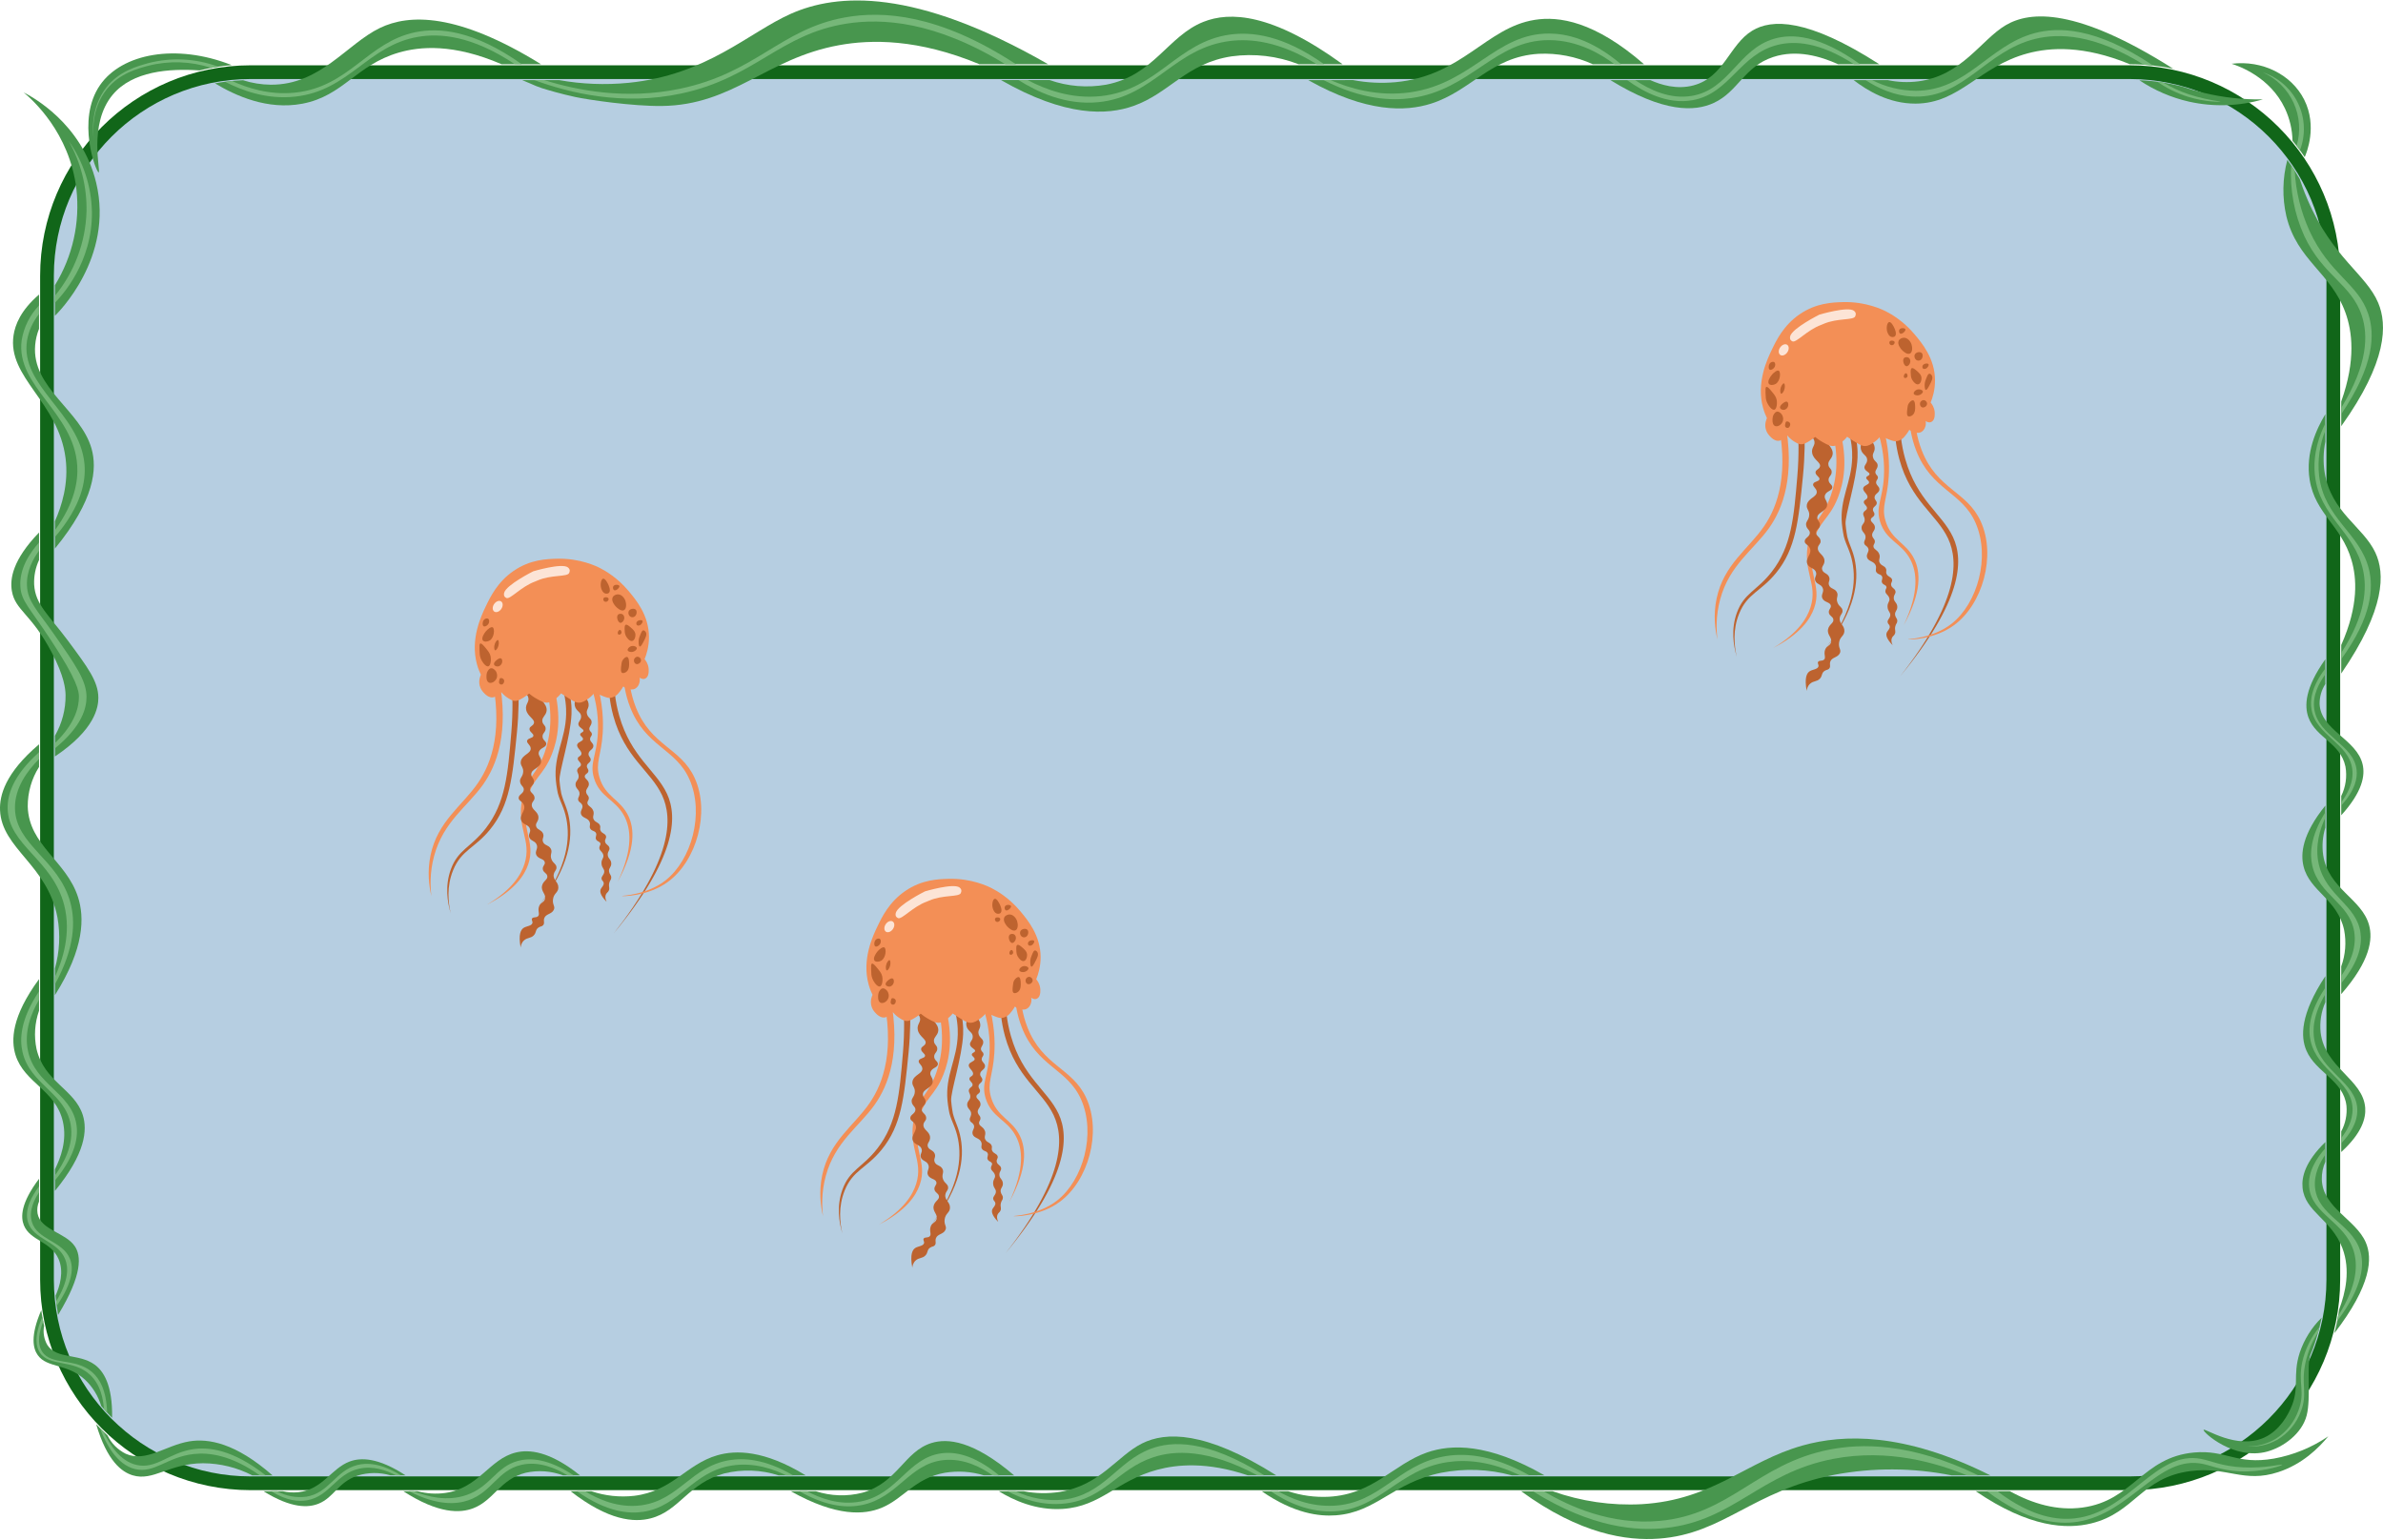 <svg viewBox="0 0 1041 673" fill="none" xmlns="http://www.w3.org/2000/svg">
    <path d="M930.275 31.529H109.538C60.379 31.529 20.528 71.379 20.528 120.538V559.113C20.528 608.271 60.379 648.122 109.538 648.122H930.275C979.434 648.122 1019.29 608.271 1019.29 559.113V120.538C1019.29 71.379 979.434 31.529 930.275 31.529Z" fill="#B6CEE1" stroke="#116619" stroke-width="6"/>
    <path d="M10.347 40.396C14.08 43.519 30.387 57.854 33.368 82.564C35.045 97.237 31.744 112.047 23.994 124.618C23.992 129.075 23.989 133.532 23.986 137.989C25.023 137.01 49.897 112.69 42.001 79.797C35.744 53.735 13.663 42.077 10.347 40.396Z" fill="#48964E"/>
    <path d="M17.057 128.701C8.982 135.637 6.6 141.986 5.92 146.508C3.134 165.034 25.505 175.593 28.639 200.181C30.069 211.399 26.936 221.161 23.98 227.767L23.987 239.712C41.453 218.375 42.427 204.688 40.008 196.092C35.234 179.124 13.756 169.631 15.364 150.788C15.578 148.344 16.146 145.945 17.05 143.665C17.052 138.677 17.055 133.689 17.057 128.701Z" fill="#48964E"/>
    <path d="M17.06 232.674C5.486 244.641 4.286 252.946 5.182 258.219C6.628 266.731 13.666 268.101 22.595 285.077C28.106 295.553 28.578 301.026 28.645 303.671C28.726 309.923 27.117 316.082 23.99 321.497L23.991 330.539C41.63 318.739 42.989 308.886 42.96 304.851C42.909 297.746 38.436 291.725 29.605 279.838C21.41 268.807 15.408 264.258 14.921 255.415C14.765 251.724 15.499 248.049 17.06 244.7V232.674Z" fill="#48964E"/>
    <path d="M17.06 325.22V335.103C13.805 340.271 12.09 346.261 12.118 352.369C12.585 369.455 28.997 376.064 34.106 392.065C36.87 400.725 36.991 414.222 23.998 434.822C23.994 430.933 23.991 427.045 23.988 423.156C26.038 415.924 26.42 408.32 25.104 400.919C20.762 377.867 0.686 370.851 0.017 353.992C-0.234 347.682 2.151 337.868 17.06 325.22Z" fill="#48964E"/>
    <path d="M17.05 427.831C4.977 444.271 4.77 454.633 6.805 461.054C10.686 473.3 24.31 476.221 27.465 490.052C29.351 498.318 26.477 506.012 23.994 510.935C23.996 514.078 23.997 517.22 23.998 520.363C37.357 504.069 38.216 493.78 36.172 487.248C32.62 475.899 19.264 472.709 15.955 458.324C14.79 452.761 15.172 446.984 17.061 441.623L17.05 427.831Z" fill="#48964E"/>
    <path d="M17.061 515.065C8.991 525.759 9.012 531.824 10.421 535.356C13.137 542.17 22.115 542.287 25.546 550.039C28.053 555.702 26.088 562.023 24.282 566.146C24.398 567.501 24.55 568.909 24.737 570.368C24.927 571.825 25.141 573.223 25.38 574.563C36.23 556.687 35.408 548.633 32.704 544.579C28.633 538.476 17.707 537.555 16.397 530.191C16.125 528.432 16.355 526.631 17.058 524.996L17.061 515.065Z" fill="#48964E"/>
    <path d="M18.022 572.507C13.089 583.935 14.502 589.32 16.49 592.115C20.584 597.873 29.256 595.641 37.131 602.851C40.459 606 42.903 609.968 44.217 614.358C44.942 615.213 45.712 616.085 46.527 616.972C47.352 617.869 48.168 618.718 48.972 619.52C49.211 604.959 45.11 599.01 41.337 596.265C34.454 591.258 24.742 594.061 20.64 587.632C19.212 585.118 18.726 582.177 19.269 579.337C19.059 578.382 18.858 577.4 18.668 576.389C18.419 575.057 18.203 573.763 18.022 572.507Z" fill="#48964E"/>
    <path d="M42.003 622.283C46.791 638.508 53.214 643.192 57.938 644.631C66.986 647.388 73.814 639.441 88.712 639.365C96.193 639.413 103.557 641.227 110.203 644.66L119.037 644.657C102.87 630.479 91.01 628.438 82.73 629.801C72.376 631.505 63.832 639.154 54.95 635.224C51.466 633.513 48.652 630.688 46.956 627.196C46.208 626.514 45.45 625.795 44.68 625.04C43.733 624.108 42.84 623.189 42.003 622.283Z" fill="#48964E"/>
    <path d="M115.106 651.591C127.369 659.207 134.715 658.829 139.176 657.027C145.937 654.296 147.67 647.647 156.146 644.779C160.852 643.316 165.884 643.273 170.614 644.655H177.173C165.138 636.785 157.597 636.827 152.826 638.581C144.69 641.572 140.989 650.87 130.322 652.01C128.053 652.244 125.762 652.1 123.54 651.584L115.106 651.591Z" fill="#48964E"/>
    <path d="M176.174 651.59C191.651 661.554 201.029 661.231 206.763 659.02C215.799 655.534 218.489 646.308 229.636 643.525C235.059 642.31 240.718 642.705 245.919 644.66L253.388 644.657C239.944 633.895 230.994 633.305 225.357 634.671C213.782 637.475 209.318 650.187 194.515 652.342C190.476 652.902 186.366 652.647 182.428 651.591L176.174 651.59Z" fill="#48964E"/>
    <path d="M249.258 651.582C265.838 664.48 276.984 665.311 284.237 663.447C296.85 660.205 300.696 648.04 316.407 643.82C324.23 641.89 332.436 642.182 340.102 644.66L351.961 644.655C333.753 633.539 321.409 633.567 313.345 635.888C299.746 639.802 293.8 651.537 277.043 653.596C270.737 654.311 264.351 653.625 258.341 651.587L249.258 651.582Z" fill="#48964E"/>
    <path d="M345.465 651.591C365.599 662.904 377.706 661.874 385.028 658.872C394.833 654.852 399.56 645.86 412.771 643.525C418.46 642.583 424.289 642.969 429.804 644.655L443.018 644.658C425.156 629.441 413.953 628.334 406.868 630.539C395.058 634.214 392.044 647.915 376.764 652.231C370.047 653.964 362.974 653.737 356.382 651.577L345.465 651.591Z" fill="#48964E"/>
    <path d="M436.307 651.584C442.658 655.453 452.538 660.082 464.273 659.315C481.079 658.216 487.83 646.955 505.592 642.197C514.149 639.904 527.157 638.613 545.113 644.65L557.538 644.652C526.411 625.02 509.136 625.608 498.952 630.686C488.018 636.138 480.788 648.994 462.926 651.881C457.708 652.701 452.387 652.6 447.203 651.584H436.307Z" fill="#48964E"/>
    <path d="M562.702 651.585C568.452 653.494 574.507 654.314 580.558 654.002C600.049 652.891 608.674 639.807 623.353 634.67C633.854 630.996 650.007 630.496 674.713 644.655L660.42 644.66C650.354 641.913 639.791 641.525 629.551 643.525C608.509 647.856 601.319 660.833 583.509 662.118C576.428 662.63 565.421 661.455 551.171 651.587L562.702 651.585Z" fill="#48964E"/>
    <path d="M678.232 651.584C690.721 656.031 703.969 657.957 717.208 657.249C748.6 655.366 762.648 638.53 787.599 631.572C805.047 626.705 831.514 625.641 869.511 644.67L852.521 644.66C835.629 641.292 818.247 641.207 801.323 644.41C765.319 651.434 753.078 670.21 724.734 672.301C710.686 673.337 690.342 670.448 664.51 651.591L678.232 651.584Z" fill="#48964E"/>
    <path d="M863.062 651.567C886.607 667.621 902.874 668.248 913.514 665.66C932.602 661.019 935.367 645.599 956.862 642.787C972.958 640.681 980.122 648.188 995.268 643.23C1005.77 639.793 1012.88 632.731 1017.11 627.587C1009.96 632.466 1001.87 635.785 993.35 637.327C976.852 640.181 972.486 633.405 958.485 634.671C935.888 636.714 931.903 655.755 909.677 658.725C898.771 660.182 888.073 657.154 877.949 651.549L863.062 651.567Z" fill="#48964E"/>
    <path d="M999.209 69.87C997.079 77.896 996.929 86.319 998.772 94.416C1003.46 113.868 1018.27 119.09 1024.6 136.621C1027.5 144.66 1029.28 157.114 1022.75 175.443L1022.76 186.227C1042.99 157.86 1042.88 141.801 1038.91 132.342C1033.64 119.792 1018.97 112.695 1008.05 87.268C1006.39 83.422 1005.27 80.195 1004.61 78.181C1004.06 77.226 1003.48 76.255 1002.86 75.269C1001.65 73.335 1000.43 71.537 999.209 69.87Z" fill="#48964E"/>
    <path d="M1015.82 180.961C1011.89 187.507 1007.1 197.909 1008.95 209.578C1011.34 224.602 1022.78 229.453 1027.25 244.773C1029.47 252.361 1030.52 264.371 1022.75 281.839V294.295C1042.18 265.974 1041.87 250.456 1037.66 241.453C1032.33 230.076 1018.31 223.862 1015.52 206.479C1014.82 201.997 1014.92 197.427 1015.82 192.98V180.961Z" fill="#48964E"/>
    <path d="M1015.82 288.046C1006.9 300.577 1006.59 308.452 1008.44 313.504C1011.7 322.443 1022.43 324.583 1024.6 334.976C1025.36 339.343 1024.71 343.839 1022.75 347.816L1022.76 356.235C1032.27 345.732 1033.16 338.662 1032.12 334.09C1029.58 322.9 1013.72 319.142 1013.31 307.528C1013.28 304.468 1014.15 301.468 1015.81 298.9L1015.82 288.046Z" fill="#48964E"/>
    <path d="M1015.82 351.992C1005.73 364.487 1004.91 372.978 1006.3 378.586C1009.03 389.572 1021.11 392.861 1024.01 406.33C1025.05 411.659 1024.61 417.171 1022.75 422.272V434.384C1035.55 419.748 1036.56 410.288 1034.93 404.264C1031.75 392.556 1017.13 388.512 1014.86 373.569C1014.29 369.557 1014.62 365.469 1015.82 361.6L1015.82 351.992Z" fill="#48964E"/>
    <path d="M1015.82 426.515C1004.79 443.25 1004.97 453.074 1007.55 459.062C1011.73 468.749 1023.75 471.98 1025.04 483.19C1025.39 487.06 1024.59 490.946 1022.75 494.368L1022.75 503.382C1032.03 494.91 1033.54 488.412 1033.23 484.075C1032.34 471.543 1015.58 466.621 1013.75 451.093C1013.29 446.598 1014.01 442.06 1015.82 437.921L1015.82 426.515Z" fill="#48964E"/>
    <path d="M1015.82 499.014C1007.02 507.596 1005.4 514.24 1005.86 518.975C1006.87 529.57 1018.51 532.74 1023.27 545.391C1026.88 554.982 1024.61 564.882 1021.83 572.165C1021.6 573.851 1021.3 575.628 1020.93 577.483C1020.57 579.278 1020.17 580.978 1019.75 582.576C1036.03 561.403 1036.46 549.678 1033.45 542.808C1028.98 532.623 1014.59 527.777 1014.27 515.286C1014.22 512.647 1014.75 510.03 1015.82 507.617L1015.82 499.014Z" fill="#48964E"/>
    <path d="M1014.2 575.757C1009.84 580.03 1006.56 585.276 1004.62 591.064C1001.29 601.346 1004.9 606.523 1000.52 615.745C999.569 617.76 996.178 624.913 989.124 628.141C977.107 633.64 963.034 623.823 962.617 624.765C962.191 625.726 975.865 638.171 990.342 634.283C997.405 632.386 1005.59 626.476 1007.66 618.456C1009.61 610.929 1007.55 596.224 1009.29 592.035C1009.35 591.892 1009.8 590.836 1010.36 589.358C1010.98 587.685 1011.45 586.25 1011.78 585.179C1012.3 583.51 1012.81 581.738 1013.27 579.868C1013.63 578.455 1013.94 577.085 1014.2 575.757Z" fill="#48964E"/>
    <path d="M1001.47 61.511C1001.37 56.635 1000.25 51.834 998.181 47.415C991.658 33.586 977.938 28.843 974.865 27.862C988.36 26.198 1001.09 32.625 1006.59 43.578C1012.43 55.203 1007.59 66.865 1006.81 68.643C1005.94 67.338 1004.98 65.991 1003.94 64.616C1003.11 63.522 1002.29 62.488 1001.47 61.511Z" fill="#48964E"/>
    <path d="M43.107 75.306C44.178 75.238 38.434 54.333 49.195 41.438C57.865 31.049 73.922 29.851 87.213 30.776C89.412 30.233 91.374 29.834 93.03 29.536C94.08 29.346 95.659 29.081 97.592 28.831C98.959 28.654 100.173 28.527 101.193 28.435C76.827 18.841 53.204 23.387 43.661 37.233C33.201 52.407 41.981 75.377 43.107 75.306Z" fill="#48964E"/>
    <path d="M93.91 36.415C102.92 41.845 116.869 48.2 132.092 45.312C149.99 41.917 155.559 28.428 174.15 22.992C183.451 20.273 198.036 18.977 219.103 28.063H236.353C199.711 5.441 178.684 6.075 165.96 12.22C151.449 19.227 139.936 37.166 118.258 37.011C114.152 36.971 110.076 36.313 106.166 35.061C103.849 35.148 101.363 35.337 98.734 35.668C97.05 35.88 95.44 36.133 93.91 36.415Z" fill="#48964E"/>
    <path d="M228.079 34.994C228.944 35.365 230.199 35.899 231.72 36.525C233.329 37.275 234.978 37.935 236.661 38.501C240.168 39.6 245.142 41.035 251.185 42.359C257.024 43.638 276.468 46.451 289.033 46.308C320.503 45.951 334.661 25.56 366.507 19.746C380.473 17.196 400.921 16.887 427.843 28.053C437.861 28.058 447.878 28.063 457.896 28.069C399.445 -5.47 365.669 -2.953 345.478 6.022C327.021 14.226 308.788 32.775 274.516 36.195C264.406 37.185 254.208 36.781 244.207 34.996L228.079 34.994Z" fill="#48964E"/>
    <path d="M437.286 34.991C465.595 51.23 483.707 50.326 495.115 46.308C510.947 40.733 518.143 27.653 538.058 24.616C547.925 23.263 557.975 24.45 567.256 28.063H586.506C555.693 5.684 537.191 4.956 525.662 9.563C510.09 15.786 504.033 33.025 483.162 37.011C474.91 38.454 466.427 37.758 458.521 34.99C451.442 34.991 444.364 34.991 437.286 34.991Z" fill="#48964E"/>
    <path d="M571.485 34.996C596.982 49.36 614.019 48.785 625.05 45.312C642.733 39.745 651.283 24.747 672.199 23.509C680.314 23.128 688.403 24.69 695.793 28.063H718.178C696.64 9.286 680.985 6.99 670.428 8.678C649.18 12.076 638.772 33.184 609.666 35.904C603.46 36.472 597.205 36.164 591.084 34.99C584.551 34.992 578.018 34.994 571.485 34.996Z" fill="#48964E"/>
    <path d="M703.477 34.994C726.783 49.347 740.366 48.808 748.64 44.98C759.428 39.989 761.813 29.122 774.613 24.911C784.975 21.502 795.456 24.66 802.943 28.06C808.95 28.061 814.957 28.061 820.964 28.062C789.526 7.853 773.908 8.26 765.463 13.4C755.427 19.509 753.178 33.732 739.786 37.306C732.496 39.252 725.544 37.072 720.901 34.996L703.477 34.994Z" fill="#48964E"/>
    <path d="M809.739 34.993C815.789 39.649 825.205 45.304 836.74 45.275C856.236 45.226 864.499 28.98 885.881 23.287C895.544 20.715 910.126 19.701 930.432 28.063C933.816 28.067 937.197 28.255 940.56 28.626C943.741 28.977 946.679 29.468 949.349 30.024C907.174 3.315 886.881 4.665 876.141 11.039C865.409 17.408 857.069 33.034 838.068 35.536C833.569 36.111 829.005 35.927 824.567 34.993H809.739Z" fill="#48964E"/>
    <path d="M934.578 35.067C941.184 39.498 948.55 42.671 956.308 44.427C966.959 46.791 978.032 46.449 988.515 43.431C979.796 43.559 971.095 42.593 962.617 40.553C959.399 39.776 956.383 38.884 953.578 37.928C947.375 36.253 941 35.293 934.578 35.067V35.067Z" fill="#48964E"/>
    <path d="M101.41 35.405C107.838 38.359 117.566 41.653 128.908 40.469C152.537 38.005 160.464 18.485 181.344 14.101C191.498 11.969 206.67 13.007 227.939 28.063C226.906 28.046 225.873 28.028 224.84 28.01C205.872 15.388 191.931 14.52 182.672 16.093C160.602 19.844 152.632 39.594 129.016 42.211C116.358 43.614 105.462 39.4 98.416 35.776L101.41 35.405Z" fill="#76B779"/>
    <path d="M95.317 29.154C85.473 25.488 74.735 24.959 64.579 27.641C59.637 29.025 51.916 31.181 46.428 38.229C39.199 47.511 40.606 58.641 41.005 61.25C40.672 58.701 39.518 47.699 46.853 38.722C52.333 32.017 60.212 29.94 64.874 28.711C73.913 26.43 83.415 26.763 92.272 29.671C93.287 29.498 94.302 29.326 95.317 29.154Z" fill="#76B779"/>
    <path d="M237.66 34.982C252 39.453 273.205 43.728 297.002 38.782C330.164 31.89 340.922 12.792 368.942 7.645C385.526 4.599 410.17 6.07 443.834 28.061L439.167 28.065C408.29 9.149 385.263 7.94 369.975 10.301C340.724 14.819 329.915 33.937 297.666 40.848C271.862 46.378 248.691 40.587 233.399 34.995C234.82 34.99 236.24 34.986 237.66 34.982Z" fill="#76B779"/>
    <path d="M444.941 34.991C452.929 40.039 465.38 46.08 479.841 44.648C504.225 42.233 513.083 20.675 537.726 17.864C546.079 16.911 558.71 17.832 575.226 28.074L578.428 28.063C560.424 15.272 546.765 13.831 537.394 15.097C514.299 18.217 505.779 39.325 480.948 41.992C467.881 43.395 456.562 39.019 448.925 35.001C447.597 34.998 446.269 34.994 444.941 34.991Z" fill="#76B779"/>
    <path d="M578.18 34.987C595.154 43.695 608.029 44.021 616.418 42.877C642.702 39.292 652.867 17.457 676.737 17.532C689.165 17.571 699.182 23.53 705.283 28.06C706.237 28.061 707.192 28.062 708.147 28.063C694.849 16.846 684.006 14.709 676.848 14.655C653.408 14.478 643.263 36.436 616.085 40.332C601.595 42.409 589.063 38.377 581.209 34.99L578.18 34.987Z" fill="#76B779"/>
    <path d="M710.788 34.995C718.061 40.246 728.459 45.793 739.491 43.763C755.801 40.761 759.939 23.693 776.605 19.598C783.78 17.835 794.553 18.163 809.897 28.061L812.55 28.061C794.731 15.262 782.829 14.637 774.981 16.942C759.326 21.541 755.487 39.073 739.159 41.881C729.507 43.541 720.566 39.183 714.295 34.996C713.126 34.995 711.957 34.995 710.788 34.995Z" fill="#76B779"/>
    <path d="M814.955 34.993C819.827 38.199 827.321 42.044 836.555 42.213C858.284 42.61 867.535 22.245 889.127 16.979C899.452 14.461 914.822 14.852 936.534 28.286C937.876 28.399 939.218 28.513 940.56 28.626C915.515 11.774 898.952 11.692 888.574 14.544C868.698 20.006 859.238 39.606 836.888 39.668C830.25 39.611 823.717 38.011 817.804 34.996C816.854 34.995 815.905 34.994 814.955 34.993Z" fill="#76B779"/>
    <path d="M942.44 35.713C946.569 38.605 951.123 40.835 955.939 42.324C963.469 44.634 970.024 44.573 970.051 44.371C965.338 43.727 960.69 42.671 956.161 41.217C952.256 39.881 948.499 38.15 944.945 36.052C944.11 35.939 943.275 35.826 942.44 35.713Z" fill="#76B779"/>
    <path d="M988.516 31.625C991.866 32.721 994.959 34.487 997.606 36.815C1000.25 39.144 1002.4 41.985 1003.92 45.168C1005.43 48.352 1006.28 51.809 1006.42 55.332C1006.56 58.855 1005.98 62.369 1004.72 65.661L1003.26 63.736C1005.12 57.505 1004.64 50.813 1001.93 44.906C999.217 38.999 994.45 34.279 988.516 31.625V31.625Z" fill="#76B779"/>
    <path d="M1000.89 72.249C1000.26 82.847 1002.22 93.438 1006.61 103.106C1014.89 120.768 1027.3 124.15 1031.79 138.06C1034.42 146.21 1034.63 158.89 1022.75 178.194L1022.75 180.961C1037.32 159.553 1037.47 145.875 1034.56 137.175C1030.09 123.821 1017.69 120.015 1008.88 100.872C1005.12 92.586 1002.93 83.672 1002.43 74.586C1001.92 73.807 1001.4 73.028 1000.89 72.249Z" fill="#76B779"/>
    <path d="M1015.82 184.986C1013.41 189.821 1010.25 197.931 1011.24 207.509C1013.17 226.011 1028.77 232.242 1032.34 249.345C1033.89 256.745 1033.67 268.5 1022.75 285.279V288.046C1036.28 269.414 1036.85 256.783 1034.85 248.681C1030.95 232.842 1015.36 226.727 1013.09 207.878C1012.36 201.084 1013.32 194.215 1015.89 187.882L1015.82 184.986Z" fill="#76B779"/>
    <path d="M1015.82 292.088C1009.52 300.359 1009.12 306.243 1009.77 309.963C1011.78 321.512 1026.15 324.672 1027.58 336.083C1028.33 342.038 1025.19 347.305 1022.75 350.54L1022.75 351.993C1029 345.097 1029.85 339.901 1029.47 336.415C1028.21 325.102 1012.73 321.778 1010.98 309.852C1010.1 303.818 1013.13 298.335 1015.81 294.662L1015.82 292.088Z" fill="#76B779"/>
    <path d="M1015.82 354.877C1009.05 365.795 1009 373.435 1010.13 378.341C1013.12 391.204 1026.44 394.586 1028.43 407.117C1029.67 414.86 1025.9 421.893 1022.75 426.431V429.613C1031.05 419.546 1031.86 412.226 1031.16 407.486C1029.35 395.193 1016.11 391.535 1012.94 377.603C1011.09 369.49 1013.6 362.01 1015.82 357.202L1015.82 354.877Z" fill="#76B779"/>
    <path d="M1015.82 431.54C1008.4 442.61 1008.31 450.201 1009.4 454.93C1012.39 467.942 1027.27 472.146 1027.7 484.296C1027.89 489.927 1024.89 494.552 1022.75 497.237L1022.75 499.561C1026.34 495.827 1030.01 490.629 1029.76 484.592C1029.27 472.672 1013.94 468.563 1011.09 454.856C1010.08 449.965 1010.53 443.248 1015.82 434.381V431.54Z" fill="#76B779"/>
    <path d="M1015.82 501.71C1012.2 505.779 1008.04 511.875 1008.73 518.754C1009.91 530.546 1024.14 533.781 1028.14 546.46C1029.93 552.144 1030.12 561.166 1021.39 575.016L1020.97 577.285C1032.6 561.775 1032.9 552.126 1030.91 546.128C1027.02 534.456 1012.63 531.24 1011.32 519.049C1010.67 513.035 1013.52 507.801 1015.82 504.514V501.71Z" fill="#76B779"/>
    <path d="M1013.28 579.796C1009.56 584.263 1006.96 589.556 1005.71 595.232C1003.78 604.436 1007.17 608.128 1004.05 616.335C1002.26 621.337 998.873 625.614 994.418 628.509C990.52 630.91 986.009 632.127 981.432 632.014C986.042 632.394 990.662 631.406 994.713 629.173C999.559 626.322 1003.26 621.875 1005.19 616.593C1008.15 608.792 1005.06 604.977 1007.15 595.343C1008.18 590.641 1010.06 586.164 1012.68 582.125L1013.28 579.796Z" fill="#76B779"/>
    <path d="M997.001 639.983C997.064 640.333 990.231 642.707 981.801 642.934C972.39 643.188 966.73 640.613 962.47 639.688C942.876 635.435 931.042 661.361 907.498 664.948C898.802 666.273 885.711 664.976 867.933 651.561L872.47 651.556C887.78 663.167 899.182 664.259 906.393 663.447C930.198 660.764 941.56 633.571 961.584 637.474C966.077 638.35 970.601 640.712 979.883 641.164C989.645 641.638 996.936 639.623 997.001 639.983Z" fill="#76B779"/>
    <path d="M859.281 644.664C846.215 639.293 824.975 632.842 800.917 637.437C768.848 643.563 757.616 664.379 727.649 667.652C715.114 669.021 695.5 667.736 669.584 651.59L674.313 651.588C685.418 658.133 703.568 666.516 724.992 664.553C755.92 661.72 767.454 639.729 798.925 633.453C812.761 630.694 834.433 630.178 864.262 644.667L859.281 644.664Z" fill="#76B779"/>
    <path d="M664.037 644.687C651.154 638.458 640.62 637.651 632.355 638.876C610.917 642.054 603.216 659.13 583.214 660.348C572.328 661.011 562.681 656.679 555.065 651.586L558.275 651.567C563.675 654.63 572.348 658.476 582.771 657.913C602.953 656.821 610.581 640.23 630.473 636.441C638.605 634.893 651.06 635.05 668.132 644.663L664.037 644.687Z" fill="#76B779"/>
    <path d="M549.273 644.651C527.307 632.848 512.883 633.741 503.748 636.773C488.389 641.872 482.538 654.828 465.564 656.917C455.012 658.215 445.881 654.611 440.071 651.584H443.613C450.165 654.716 457.453 655.987 464.678 655.257C482.171 653.136 488.125 638.533 502.641 633.066C511.819 629.609 527.077 628.802 552.323 644.651L549.273 644.651Z" fill="#76B779"/>
    <path d="M436.493 644.699C425.159 635.342 416.761 634.257 411.147 635.039C396.579 637.07 392.128 652.885 376.026 656.068C366.737 657.905 358.204 654.622 352.47 651.582L349.186 651.586C361.832 658.828 370.85 658.786 376.542 657.618C392.27 654.389 397.166 639.573 412.18 637.991C421.167 637.044 428.928 641.349 433.652 644.656L436.493 644.699Z" fill="#76B779"/>
    <path d="M343.431 644.659C338.235 642.102 329.583 638.814 319.691 640.37C302.42 643.088 297.038 658.106 281.064 660.569C274.988 661.506 265.331 660.943 252.012 651.579L255.498 651.583C261.237 655.047 270.054 659.071 280.068 657.747C296.509 655.573 301.906 640.871 318.473 638.046C324.612 637 333.915 637.306 346.475 644.657L343.431 644.659Z" fill="#76B779"/>
    <path d="M247.944 644.659C242.921 641.619 235.444 638.27 227.644 640.094C217.346 642.502 214.939 651.951 204.641 655.533C199.415 657.351 191.182 657.998 178.634 651.591L180.69 651.591C186.805 654.03 195.311 656.168 203.756 653.264C214.324 649.631 216.651 640.901 226.316 638.323C231.472 636.947 239.267 637.176 250.6 644.659H247.944Z" fill="#76B779"/>
    <path d="M175.127 644.655C166.239 639.155 160.08 639.111 156.054 640.149C146.567 642.594 143.858 652.346 133.808 653.984C129.396 654.556 124.916 653.716 121.011 651.586L118.41 651.588C125.345 655.862 130.57 656.207 134.25 655.533C144.054 653.738 146.739 644.014 156.829 641.754C162.921 640.389 168.708 642.419 172.988 644.655H175.127Z" fill="#76B779"/>
    <path d="M113.48 644.655C100.881 635.725 91.215 634.611 84.612 635.335C72.982 636.61 67.453 643.96 59.009 641.91C50.914 639.944 46.226 630.817 43.626 623.984L45.23 625.576C47.904 631.28 52.412 638.401 59.598 640.094C68.088 642.094 73.63 634.944 84.021 633.269C91.138 632.121 101.672 633.358 116.069 644.659L113.48 644.655Z" fill="#76B779"/>
    <path d="M45.395 615.708C45.088 611.126 43.875 604.984 39.344 600.729C31.981 593.815 21.609 597.29 17.43 591.064C15.777 588.6 14.774 584.141 18.49 575.414C18.619 576.098 18.748 576.782 18.876 577.465C17.241 581.599 15.968 586.871 18.426 590.621C22.453 596.765 32.769 593.143 40.156 599.475C43.513 602.352 46.517 607.5 46.793 617.26C46.327 616.743 45.861 616.225 45.395 615.708Z" fill="#76B779"/>
    <path d="M24.527 568.625C30.162 559.396 29.858 553.748 28.498 550.279C25.303 542.13 14.638 541.809 12.229 534.009C10.531 528.513 13.936 522.549 17.061 518.385L17.06 520.986C15.004 524.117 12.522 529.002 13.889 533.788C16.185 541.828 27.214 542.118 30.49 549.892C32.026 553.536 32.245 559.742 24.77 570.615L24.527 568.625Z" fill="#76B779"/>
    <path d="M23.995 513.617C27.875 508.27 32.366 500.169 30.877 491.398C28.516 477.48 13.15 473.942 9.849 459.745C8.552 454.166 8.792 445.544 17.054 433.163L17.057 436.816C13.806 442.419 10.375 450.579 12.228 459.246C15.359 473.887 30.883 477.417 33.312 490.9C34.291 496.333 33.342 504.481 23.996 515.83L23.995 513.617Z" fill="#76B779"/>
    <path d="M23.988 426.901C27.363 419.487 31.194 407.891 28.055 395.533C22.975 375.526 3.687 369.495 3.337 353.254C3.218 347.736 5.248 339.291 17.061 328.665V331.654C12.046 336.702 6.433 344.146 6.538 353.096C6.729 369.433 25.794 375.553 30.785 394.5C32.848 402.331 32.907 413.871 24.016 430.083C24.006 429.022 23.997 427.962 23.988 426.901Z" fill="#76B779"/>
    <path d="M23.991 324.704C33.23 315.786 34.459 308.487 34.475 304.519C34.484 302.232 34.104 297.556 21.747 278.953C12.536 265.087 9.347 262.567 8.908 256.485C8.337 248.583 12.918 241.727 17.06 237.043V240.621C14.435 244.232 11.484 249.592 11.786 255.932C12.113 262.803 16.048 266.351 23.407 276.85C32.992 290.523 37.784 297.36 37.795 304.519C37.802 309.238 35.979 317.228 23.991 327.001L23.991 324.704Z" fill="#76B779"/>
    <path d="M23.983 231.693C32.84 219.498 34.149 209.883 33.737 203.397C32.259 180.113 6.814 168.925 9.462 148.722C10.386 142.973 13.04 137.642 17.071 133.439C17.064 134.7 17.057 135.96 17.05 137.22C14.367 140.553 12.569 144.509 11.823 148.722C8.587 168.77 34.949 180.476 36.91 202.806C37.548 210.082 35.8 220.798 23.985 234.682L23.983 231.693Z" fill="#76B779"/>
    <path d="M23.992 129.261C32.518 118.862 37.37 105.938 37.795 92.498C38.024 81.652 35.322 70.946 29.974 61.508C36.382 70.591 39.928 81.383 40.156 92.498C40.476 114.728 26.892 129.321 23.99 132.305L23.992 129.261Z" fill="#76B779"/>
    <path d="M245.31 299.096C247.129 304.669 247.395 309.157 247.315 312.18C247.025 323.136 241.802 329.991 242.822 340.991C243.078 343.755 243.674 346.591 243.674 346.591C244.725 350.517 246.421 352.714 247.424 357.862C249.028 366.087 248.201 378.441 235.818 395.305C248.976 378.447 250.101 366.019 248.64 357.737C247.756 352.725 246.156 350.546 245.188 346.676C245.188 346.675 244.64 343.853 244.424 341.111C244.121 337.271 249.24 322.049 249.659 312.058C249.785 309.054 249.58 304.619 247.839 299.105C247.315 299.111 246.782 299.112 246.24 299.108C245.928 299.106 245.618 299.102 245.31 299.096V299.096Z" fill="#BD632F"/>
    <path d="M265.873 297.304C265.867 300.788 266.153 306.311 267.908 312.758C272.896 331.08 284.187 336.762 289.197 347.418C294.052 357.745 293.562 375.482 268.137 407.799C295.241 374.965 296.193 357.148 291.371 346.845C286.517 336.472 275.684 330.901 270.512 312.758C268.595 306.035 268.238 300.257 268.212 296.597L265.873 297.304V297.304Z" fill="#BD632F"/>
    <path d="M214.459 294.098C219.969 318.552 214.946 333.12 208.823 342.077C201.976 352.091 191.228 358.757 188.095 373.626C186.558 380.92 187.447 387.287 188.452 391.556C187.964 387.496 187.697 381.208 189.644 374.008C193.696 359.017 204.159 352.488 210.967 342.896C217.062 334.309 222.529 320.074 217.91 295.756L214.459 294.098Z" fill="#F38F56"/>
    <path d="M223.51 297.846C223.883 303.046 224.147 310.731 223.369 320.01C221.837 338.301 220.834 350.806 212.204 361.933C205.685 370.34 200.138 371.149 196.966 379.819C194.289 387.138 195.453 394.191 196.883 399.053C195.788 394.284 195.05 387.37 197.937 380.261C201.539 371.39 207.329 370.726 214.079 362.455C222.738 351.846 223.869 339.701 225.809 320.167C226.711 311.077 226.65 303.541 226.436 298.445L223.51 297.846H223.51Z" fill="#BD632F"/>
    <path d="M274.714 294.098C274.832 297.585 275.386 303.029 277.776 309.086C284.482 326.078 297.377 326.66 303.445 339.907C310.308 354.89 304.345 376.151 291.777 385.328C282.954 391.77 271.701 391.688 271.653 391.501C271.605 391.316 282.501 391.161 290.777 384.638C302.032 375.768 307.786 355.543 301.194 340.556C295.243 327.024 281.944 326.318 275.221 308.869C273.134 303.453 272.516 298.67 272.302 295.687C272.57 295.567 272.854 295.424 273.147 295.253C273.792 294.879 274.31 294.47 274.714 294.098V294.098Z" fill="#F38F56"/>
    <path d="M257.781 298.396C260.967 307.309 261.498 314.775 261.168 320.488C260.599 330.369 257.525 333.427 259.47 339.951C261.994 348.413 268.814 349.191 272.713 356.61C275.512 361.934 276.774 370.617 269.827 385.309C277.9 370.606 277.039 361.872 274.496 356.527C271.011 349.202 264.38 348.27 261.847 339.621C259.974 333.224 262.676 330.324 263.291 320.323C263.613 315.076 263.397 307.402 260.594 297.846C260.138 297.949 259.667 298.049 259.183 298.143C258.705 298.237 258.238 298.321 257.781 298.396H257.781Z" fill="#F38F56"/>
    <path d="M212.698 395.305C223.761 388.765 227.644 382.182 229.147 377.383C232.408 366.968 225.413 361.908 228.212 348.709C230.175 339.451 234.479 338.612 237.931 328.833C240.31 322.095 241.9 312.329 238.371 299.096L241.763 299.308C245.619 313.379 243.59 323.251 241.047 329.647C237.243 339.21 232.651 339.88 230.33 349.089C227.033 362.176 234.298 367.534 230.704 377.818C229.06 382.522 224.855 389.08 212.698 395.305Z" fill="#F38F56"/>
    <path d="M248.59 299.616C248.528 299.919 248.478 300.396 248.657 300.927C249.123 302.312 250.659 302.423 251.385 303.526C252.418 305.094 250.588 306.02 251.109 308.393C251.648 310.852 253.865 311.003 253.861 313.099C253.857 314.901 252.216 315.523 252.76 316.895C253.266 318.174 255.036 318.501 254.875 319.364C254.747 320.046 253.598 320.082 253.46 320.819C253.304 321.654 254.701 322.025 254.687 322.905C254.671 323.98 252.574 324.058 252.168 325.291C251.655 326.848 254.539 328.119 253.927 329.681C253.589 330.544 252.586 330.471 252.413 331.324C252.176 332.493 253.97 333.061 253.776 334.271C253.63 335.177 252.573 335.169 252.206 336.262C251.856 337.308 252.688 337.719 252.774 339.067C252.89 340.885 251.433 341.047 251.417 342.749C251.398 344.721 253.351 345.067 253.154 347.059C253.035 348.249 252.285 348.654 252.607 349.655C252.912 350.608 253.706 350.597 254.22 351.498C255.129 353.087 253.225 354.111 253.838 355.794C254.483 357.568 256.906 357.287 257.607 359.248C258.074 360.554 257.194 361.223 257.979 362.259C258.716 363.231 259.731 362.959 260.289 363.883C260.955 364.985 259.758 365.779 260.459 366.89C261.009 367.762 261.983 367.651 262.257 368.486C262.487 369.187 261.866 369.461 261.81 370.346C261.728 371.664 263.052 371.96 263.504 373.397C263.991 374.944 262.662 375.243 262.761 377.299C262.863 379.409 264.292 379.695 263.909 381.3C263.608 382.567 262.579 382.975 262.81 384.088C262.976 384.884 263.561 384.956 263.714 385.729C263.938 386.86 262.862 387.582 262.449 388.465C261.992 389.441 262.119 391.1 264.991 394.055C264.256 392.497 264.373 391.428 264.77 390.678C265.143 389.972 265.541 389.969 265.923 389.189C266.516 387.975 265.78 387.519 266.128 385.898C266.422 384.53 267.021 384.503 267.017 383.446C267.013 382.302 266.311 382.131 266.085 380.965C265.759 379.286 267.091 378.997 267.026 377.237C266.957 375.351 265.408 375.135 265.484 373.269C265.544 371.804 266.516 371.531 266.204 370.386C265.871 369.158 264.663 369.131 264.356 367.871C264.063 366.671 265.064 366.316 264.7 365.271C264.299 364.116 262.974 364.25 262.347 362.937C261.871 361.94 262.514 361.608 262.055 360.587C261.488 359.326 260.352 359.484 259.521 358.33C258.411 356.789 259.978 355.868 259.024 353.95C258.2 352.292 256.631 352.182 256.606 350.827C256.589 349.919 257.288 349.696 257.215 348.64C257.142 347.578 256.409 347.444 256.109 346.447C255.581 344.685 257.545 344.031 257.217 342.222C256.923 340.599 255.177 340.209 255.479 339.01C255.708 338.101 256.772 338.086 257.012 337.067C257.256 336.032 256.236 335.713 256.388 334.612C256.553 333.417 257.817 333.331 258.028 332.142C258.238 330.964 257.06 330.704 257.088 329.452C257.125 327.812 259.16 327.565 259.215 326.001C259.266 324.541 257.513 324.124 257.79 322.645C257.956 321.759 258.659 321.507 258.55 320.64C258.452 319.864 257.851 319.772 257.55 319.017C257.026 317.699 258.481 317.032 258.44 315.467C258.4 313.928 256.973 313.867 256.445 312.052C255.881 310.11 257.38 309.718 257.119 307.53C256.819 305.012 254.742 304.764 254.956 302.584C255.03 301.827 255.845 300.827 255.455 299.448C255.413 299.297 255.367 299.175 255.334 299.096L248.59 299.616L248.59 299.616Z" fill="#BD632F"/>
    <path d="M229.374 299.096C229.209 299.449 229.005 300.002 228.994 300.682C228.969 302.309 230.106 303.063 230.629 304.321C231.631 306.732 229.299 307.484 229.85 310.164C230.473 313.191 233.853 314.192 233.211 316.086C232.816 317.251 231.391 317.321 231.304 318.468C231.198 319.862 233.292 320.528 232.996 321.594C232.72 322.589 230.78 322.425 230.311 323.516C229.815 324.67 231.755 325.392 231.841 327.008C231.963 329.31 228.132 329.747 227.529 332.596C227.086 334.69 228.997 335.212 228.48 337.82C228.112 339.671 227.043 339.94 227.178 341.478C227.339 343.324 228.94 343.63 228.812 345.117C228.667 346.802 226.546 347.154 226.57 348.681C226.59 349.947 228.055 350.03 228.778 351.538C230.042 354.176 226.613 356.114 227.741 358.603C228.602 360.505 231.007 360.257 231.538 362.264C231.942 363.792 230.664 364.376 231.196 365.845C231.787 367.48 233.549 367.252 234.373 368.903C235.323 370.807 233.398 371.949 234.359 373.702C235.294 375.409 237.585 375.156 237.971 376.675C238.281 377.899 236.882 378.385 237.131 379.866C237.373 381.303 238.784 381.403 239.073 382.706C239.446 384.389 237.228 384.85 236.774 387.089C236.251 389.664 238.837 390.758 237.995 393.013C237.429 394.527 236.197 394.237 235.519 395.953C234.706 398.01 236.062 399.528 234.956 400.415C234.135 401.073 232.947 400.586 232.449 401.297C231.996 401.944 232.829 402.562 232.557 403.395C232.175 404.568 230.098 404.661 228.898 405.341C227.525 406.119 226.352 408.203 227.454 414.047C227.534 413.186 227.817 411.916 228.898 410.919C230.388 409.545 231.887 410.076 233.197 408.68C234.426 407.371 233.79 406.225 235.282 405.259C236.147 404.699 236.632 404.909 237.203 404.324C238.082 403.423 237.323 402.521 237.746 401.248C238.412 399.244 240.93 399.546 241.907 397.586C242.697 395.999 241.237 395.417 241.581 392.923C241.959 390.192 243.815 390.13 243.906 387.907C244.014 385.269 241.433 384.576 241.9 382.039C242.184 380.496 243.233 380.242 243.087 378.864C242.928 377.376 241.664 377.3 240.932 375.536C240.016 373.332 241.574 372.451 240.559 370.757C239.607 369.169 237.966 369.518 237.253 367.947C236.576 366.459 237.882 365.778 237.227 364.215C236.539 362.574 234.856 362.74 234.265 361.227C233.636 359.616 235.381 359.016 235.209 356.969C234.994 354.413 232.147 353.884 232.316 351.569C232.424 350.079 233.631 349.928 233.512 348.49C233.367 346.735 231.527 346.412 231.553 344.858C231.577 343.453 233.09 343.268 233.246 341.681C233.405 340.063 232.026 339.735 232.07 338.286C232.139 335.976 235.794 335.684 236.357 333.094C236.807 331.02 234.687 330.17 235.473 328.359C236.213 326.652 238.424 326.653 238.622 325.189C238.797 323.895 237.11 323.583 237.006 321.923C236.904 320.293 238.486 319.892 238.356 318.2C238.255 316.896 237.288 316.777 236.964 315.461C236.466 313.436 238.521 312.765 238.787 310.585C239.2 307.21 234.495 304.965 235.676 303.163C236.111 302.5 237.294 302.093 237.562 300.821C237.625 300.525 237.618 300.277 237.607 300.127L229.374 299.096L229.374 299.096Z" fill="#BD632F"/>
    <path d="M210.083 294.826C209.6 293.834 208.934 292.311 208.392 290.371C205.309 279.326 210.248 269.034 212.234 264.898C214.186 260.829 217.338 254.262 224.385 249.437C231.644 244.466 238.774 244.263 243.226 244.136C253.359 243.847 260.659 247.465 262.204 248.259C264.611 249.496 269.689 252.429 274.491 258.124C277.788 262.034 283.453 268.752 283.502 278.297C283.524 282.511 282.445 285.91 281.591 288.016C282.122 288.642 283.106 289.997 283.33 291.954C283.371 292.31 283.692 295.122 282.299 296.233C281.944 296.516 281.516 296.625 281.515 296.625C280.49 296.888 279.61 296.237 279.401 296.073C279.479 296.447 279.554 297.021 279.46 297.702C279.39 298.211 279.057 299.999 277.51 300.877C276.337 301.543 275.148 301.218 274.359 301.007C273.395 300.748 272.687 300.282 272.265 299.954C271.955 300.515 271.501 301.257 270.868 302.059C270.183 302.927 269.676 303.569 268.797 304.115C268.452 304.328 267.61 304.838 266.465 304.931C265.828 304.982 265.203 304.896 263.313 304.143C262.411 303.784 261.208 303.268 259.809 302.556C259.244 303.298 258.32 304.352 256.965 305.293C255.721 306.157 254.521 306.99 252.949 307.029C251.534 307.064 250.199 306.234 247.53 304.573C246.5 303.933 245.677 303.359 245.129 302.964C244.637 303.579 243.884 304.412 242.833 305.21C241.731 306.045 240.742 306.796 239.411 306.984C237.834 307.207 236.601 306.525 234.517 305.373C233.04 304.556 231.907 303.697 231.138 303.053C230.569 303.531 229.715 304.191 228.604 304.848C227.041 305.772 226.172 306.286 224.994 306.256C223.922 306.229 223.161 305.766 222.077 305.108C221.246 304.603 220.095 303.763 218.953 302.391C218.552 302.783 217.949 303.317 217.148 303.837C216.391 304.328 216.015 304.591 215.543 304.688C213.474 305.115 211.678 303.087 211.176 302.52C210.734 302.022 209.945 301.108 209.565 299.618C208.972 297.291 209.835 295.344 210.083 294.826H210.083Z" fill="#F38F56"/>
    <path d="M248.865 249.047C248.865 249.047 248.743 248.422 248.101 247.926C245.442 245.871 232.949 249.625 232.949 249.625C232.949 249.625 221.178 255.522 220.242 259.003C220.016 259.844 220.267 260.417 220.267 260.417C220.267 260.417 220.515 260.986 221.225 261.299C222.887 262.033 227.651 256.281 233.8 254.077C234.128 253.96 234.476 253.797 234.794 253.658C240.813 251.035 247.716 252.158 248.607 250.411C248.987 249.666 248.865 249.047 248.865 249.047H248.865Z" fill="#FCE4D6"/>
    <path d="M218.813 266.305C219.733 265.153 219.854 263.638 219.083 262.922C218.312 262.205 216.941 262.559 216.021 263.711C215.1 264.864 214.979 266.378 215.75 267.095C216.521 267.811 217.892 267.458 218.813 266.305Z" fill="#FCE4D6"/>
    <path d="M269.81 259.707C269.086 259.743 268.044 260.113 267.625 261.032C266.892 262.645 268.666 264.646 268.923 264.935C269.682 265.791 271.506 267.31 272.677 266.554C273.707 265.89 273.651 263.843 273.223 262.579C272.749 261.176 271.443 259.626 269.81 259.707H269.81Z" fill="#BD632F"/>
    <path d="M269.947 268.616C269.109 269.54 269.946 271.992 270.971 272.15C271.646 272.254 272.507 271.376 272.677 270.383C272.707 270.208 272.84 269.306 272.268 268.689C271.623 267.995 270.452 268.057 269.947 268.616V268.616Z" fill="#BD632F"/>
    <path d="M274.588 267.217C274.345 267.93 274.614 268.94 275.339 269.426C275.935 269.824 276.67 269.758 277.182 269.426C278.146 268.801 278.376 267.201 277.797 266.481C277.076 265.585 275.02 265.951 274.588 267.217Z" fill="#BD632F"/>
    <path d="M273.291 273.033C272.813 273.315 272.848 274.304 272.882 275.242C272.913 276.106 272.947 277.059 273.496 278.04C273.953 278.856 275.164 280.4 276.295 280.027C277.205 279.728 277.644 278.327 277.592 277.303C277.52 275.875 276.482 274.985 275.408 274.064C274.726 273.48 273.833 272.714 273.291 273.033H273.291Z" fill="#BD632F"/>
    <path d="M278.07 271.929C277.932 272.27 277.923 272.799 278.206 273.107C278.584 273.518 279.256 273.291 279.367 273.254C280.278 272.947 280.933 271.725 280.664 271.266C280.34 270.713 278.476 270.928 278.07 271.929Z" fill="#BD632F"/>
    <path d="M279.708 277.377C279.349 278.253 279.057 278.966 278.992 279.991C278.944 280.731 278.97 282.353 279.469 282.494C279.955 282.63 280.646 281.302 281.176 280.285C281.968 278.764 282.684 277.39 282.166 276.309C281.942 275.842 281.46 275.375 281.005 275.426C280.484 275.485 280.19 276.203 279.708 277.377H279.708Z" fill="#BD632F"/>
    <path d="M275.578 282.402C274.831 282.69 274.045 283.497 274.196 284.114C274.357 284.773 275.543 285.023 276.398 284.831C277.318 284.625 278.296 283.807 278.189 283.175C278.073 282.483 276.654 281.987 275.578 282.402Z" fill="#BD632F"/>
    <path d="M267.899 256.229C267.652 256.727 267.772 257.522 268.206 257.83C268.783 258.241 269.643 257.593 269.998 257.222C270.083 257.133 270.746 256.441 270.561 256.008C270.304 255.406 268.385 255.244 267.899 256.229H267.899Z" fill="#BD632F"/>
    <path d="M266.055 258.989C266.931 258.023 265.926 255.842 265.697 255.345C265.596 255.126 264.422 252.628 263.444 252.86C262.583 253.065 262.105 255.333 262.625 257.057C262.719 257.37 263.244 259.112 264.57 259.376C264.665 259.395 265.542 259.556 266.055 258.989L266.055 258.989Z" fill="#BD632F"/>
    <path d="M263.666 261.401C263.476 261.716 263.53 262.191 263.734 262.505C264.059 263.004 264.754 263.083 265.236 262.799C265.678 262.539 265.995 261.943 265.851 261.548C265.612 260.896 264.084 260.709 263.666 261.401H263.666Z" fill="#BD632F"/>
    <path d="M276.961 288.273C276.817 288.983 277.143 289.745 277.677 290.04C278.592 290.547 280.02 289.631 280.033 288.531C280.04 287.846 279.498 287.131 278.77 286.985C277.956 286.822 277.134 287.414 276.961 288.273Z" fill="#BD632F"/>
    <path d="M270.134 275.702C269.86 276.114 269.706 276.857 270.066 277.175C270.418 277.485 271.137 277.274 271.397 276.77C271.707 276.17 271.298 275.295 270.851 275.224C270.492 275.166 270.176 275.64 270.134 275.702L270.134 275.702Z" fill="#BD632F"/>
    <path d="M274.042 287.095C273.383 286.83 272.494 287.739 272.097 288.31C271.588 289.042 271.501 289.773 271.38 290.905C271.223 292.37 271.1 293.52 271.687 293.942C272.234 294.335 273.161 293.929 273.684 293.501C274.952 292.463 274.856 290.471 274.81 289.525C274.769 288.671 274.706 287.363 274.042 287.095Z" fill="#BD632F"/>
    <path d="M212.331 275.757C211.414 276.789 210.219 278.834 210.897 279.807C211.42 280.557 212.924 280.478 213.901 279.88C215.952 278.626 216.201 274.768 215.266 274.138C214.55 273.654 213.018 274.983 212.331 275.757L212.331 275.757Z" fill="#BD632F"/>
    <path d="M211.648 270.604C210.712 271.344 210.632 273.197 211.239 273.622C211.839 274.043 213.314 273.203 213.628 272.002C213.645 271.938 213.891 270.944 213.355 270.456C212.881 270.025 212.088 270.256 211.648 270.604H211.648Z" fill="#BD632F"/>
    <path d="M209.464 283.709C209.517 285.541 209.544 286.457 209.942 287.537C210.614 289.363 212.288 291.506 213.355 291.145C214.323 290.817 214.646 288.474 214.31 286.801C214.035 285.428 213.332 284.581 212.058 283.046C211.241 282.062 210.324 280.957 209.805 281.205C209.405 281.397 209.423 282.309 209.464 283.709Z" fill="#BD632F"/>
    <path d="M215.949 282.163C215.838 282.92 215.907 284.032 216.29 284.15C216.727 284.286 217.539 283.124 217.792 281.942C217.987 281.032 217.92 279.786 217.519 279.659C217.062 279.515 216.145 280.815 215.949 282.163V282.163Z" fill="#BD632F"/>
    <path d="M212.604 294.458C212.446 295.309 212.292 297.547 213.491 298.213C214.606 298.831 216.399 297.818 216.973 296.298C217.521 294.845 216.741 293.495 216.7 293.427C216.234 292.651 215.241 291.77 214.311 292.028C213.731 292.189 213.363 292.741 213.15 293.059C213.049 293.211 212.746 293.69 212.604 294.458Z" fill="#BD632F"/>
    <path d="M216.87 288.494C216.495 288.818 215.609 289.585 215.812 290.335C215.981 290.958 216.81 291.231 217.382 291.218C218.293 291.198 219.105 290.442 219.328 289.525C219.455 289.002 219.468 288.104 218.986 287.758C218.296 287.262 217.114 288.283 216.87 288.494L216.87 288.494Z" fill="#BD632F"/>
    <path d="M218.133 298.618C218.364 298.983 218.83 299.176 219.225 299.096C219.961 298.948 220.488 297.849 220.147 297.071C219.835 296.359 218.863 296.074 218.44 296.409C218.277 296.539 218.229 296.741 218.133 297.145C217.993 297.737 217.88 298.216 218.133 298.618V298.618Z" fill="#BD632F"/>
    <path d="M807.111 186.967C808.93 192.54 809.196 197.028 809.116 200.051C808.826 211.007 803.603 217.862 804.623 228.862C804.879 231.626 805.475 234.462 805.475 234.462C806.526 238.388 808.222 240.585 809.225 245.733C810.829 253.958 810.002 266.312 797.619 283.176C810.777 266.318 811.902 253.89 810.441 245.608C809.557 240.596 807.957 238.418 806.989 234.547C806.989 234.547 806.441 231.724 806.225 228.982C805.923 225.142 811.041 209.92 811.46 199.929C811.586 196.925 811.381 192.49 809.64 186.976C809.116 186.982 808.583 186.983 808.042 186.979C807.729 186.977 807.419 186.973 807.111 186.967V186.967Z" fill="#BD632F"/>
    <path d="M827.674 185.175C827.668 188.659 827.954 194.182 829.709 200.629C834.697 218.951 845.988 224.633 850.998 235.289C855.853 245.616 855.363 263.353 829.938 295.671C857.042 262.836 857.994 245.019 853.172 234.717C848.318 224.343 837.485 218.772 832.313 200.629C830.396 193.907 830.039 188.128 830.013 184.468L827.674 185.175V185.175Z" fill="#BD632F"/>
    <path d="M776.26 181.969C781.77 206.423 776.748 220.992 770.624 229.948C763.777 239.962 753.029 246.629 749.896 261.497C748.359 268.791 749.248 275.158 750.253 279.427C749.765 275.367 749.498 269.079 751.445 261.879C755.497 246.888 765.96 240.36 772.768 230.767C778.863 222.18 784.33 207.945 779.711 183.627L776.26 181.969Z" fill="#F38F56"/>
    <path d="M785.311 185.717C785.684 190.917 785.948 198.602 785.17 207.881C783.638 226.172 782.635 238.677 774.005 249.804C767.486 258.211 761.939 259.02 758.767 267.69C756.09 275.009 757.254 282.062 758.684 286.924C757.589 282.155 756.851 275.241 759.738 268.132C763.34 259.261 769.13 258.597 775.881 250.326C784.539 239.717 785.67 227.573 787.61 208.038C788.512 198.948 788.451 191.412 788.237 186.316L785.311 185.717H785.311Z" fill="#BD632F"/>
    <path d="M836.515 181.969C836.633 185.456 837.187 190.9 839.577 196.957C846.283 213.949 859.178 214.531 865.246 227.778C872.109 242.761 866.146 264.022 853.578 273.199C844.755 279.641 833.502 279.559 833.454 279.372C833.406 279.187 844.302 279.032 852.578 272.509C863.833 263.639 869.587 243.414 862.995 228.427C857.044 214.895 843.745 214.189 837.022 196.74C834.935 191.324 834.317 186.542 834.103 183.558C834.371 183.438 834.655 183.295 834.948 183.124C835.593 182.75 836.111 182.341 836.515 181.969V181.969Z" fill="#F38F56"/>
    <path d="M819.582 186.267C822.768 195.181 823.299 202.646 822.969 208.359C822.4 218.24 819.326 221.298 821.272 227.822C823.796 236.284 830.615 237.062 834.514 244.481C837.313 249.805 838.575 258.488 831.628 273.18C839.701 258.477 838.84 249.743 836.297 244.398C832.812 237.073 826.181 236.141 823.648 227.492C821.775 221.095 824.477 218.195 825.092 208.194C825.414 202.947 825.198 195.273 822.395 185.717C821.939 185.821 821.468 185.92 820.984 186.014C820.506 186.108 820.039 186.192 819.582 186.267H819.582Z" fill="#F38F56"/>
    <path d="M774.499 283.176C785.562 276.636 789.445 270.053 790.947 265.254C794.209 254.839 787.214 249.779 790.013 236.58C791.976 227.322 796.279 226.483 799.732 216.704C802.111 209.966 803.701 200.2 800.172 186.967L803.564 187.179C807.42 201.25 805.391 211.122 802.847 217.518C799.044 227.081 794.452 227.751 792.131 236.96C788.833 250.047 796.099 255.406 792.505 265.689C790.861 270.393 786.656 276.952 774.499 283.176Z" fill="#F38F56"/>
    <path d="M810.391 187.487C810.329 187.79 810.279 188.267 810.458 188.798C810.924 190.183 812.46 190.294 813.186 191.397C814.219 192.965 812.389 193.891 812.909 196.264C813.449 198.723 815.665 198.874 815.662 200.97C815.658 202.772 814.017 203.394 814.561 204.766C815.067 206.045 816.836 206.372 816.675 207.235C816.548 207.917 815.399 207.953 815.261 208.69C815.105 209.525 816.502 209.896 816.488 210.776C816.471 211.851 814.375 211.929 813.969 213.162C813.456 214.719 816.34 215.99 815.728 217.552C815.39 218.415 814.387 218.342 814.214 219.195C813.977 220.364 815.771 220.932 815.577 222.142C815.431 223.048 814.373 223.04 814.007 224.133C813.656 225.179 814.489 225.59 814.575 226.938C814.691 228.756 813.233 228.918 813.217 230.62C813.199 232.592 815.152 232.938 814.954 234.93C814.836 236.12 814.086 236.525 814.407 237.527C814.713 238.479 815.506 238.468 816.021 239.369C816.93 240.958 815.026 241.982 815.638 243.665C816.284 245.439 818.706 245.158 819.407 247.119C819.874 248.425 818.995 249.094 819.78 250.13C820.517 251.102 821.531 250.83 822.09 251.754C822.756 252.856 821.558 253.65 822.26 254.761C822.81 255.633 823.784 255.523 824.058 256.357C824.288 257.058 823.667 257.332 823.611 258.217C823.529 259.535 824.852 259.831 825.305 261.269C825.792 262.815 824.463 263.114 824.562 265.17C824.664 267.28 826.092 267.566 825.71 269.171C825.409 270.438 824.379 270.846 824.611 271.959C824.777 272.755 825.362 272.827 825.515 273.601C825.738 274.731 824.663 275.454 824.25 276.336C823.793 277.312 823.92 278.971 826.792 281.926C826.057 280.368 826.174 279.299 826.57 278.549C826.943 277.843 827.342 277.84 827.724 277.06C828.317 275.846 827.581 275.39 827.929 273.769C828.223 272.401 828.822 272.374 828.818 271.317C828.814 270.173 828.112 270.002 827.885 268.836C827.559 267.157 828.892 266.868 828.827 265.108C828.758 263.223 827.208 263.006 827.285 261.14C827.345 259.676 828.317 259.403 828.005 258.257C827.672 257.029 826.464 257.002 826.156 255.742C825.864 254.542 826.864 254.187 826.501 253.142C826.1 251.987 824.775 252.121 824.148 250.808C823.671 249.811 824.315 249.479 823.855 248.458C823.289 247.197 822.153 247.355 821.322 246.201C820.212 244.66 821.779 243.739 820.825 241.821C820.001 240.163 818.432 240.053 818.407 238.698C818.39 237.791 819.089 237.567 819.016 236.512C818.942 235.449 818.209 235.315 817.91 234.318C817.381 232.557 819.346 231.902 819.018 230.093C818.723 228.47 816.978 228.08 817.28 226.881C817.509 225.972 818.572 225.957 818.813 224.938C819.057 223.903 818.037 223.584 818.189 222.483C818.354 221.288 819.617 221.202 819.829 220.013C820.038 218.835 818.861 218.575 818.889 217.323C818.926 215.683 820.961 215.437 821.016 213.873C821.067 212.412 819.314 211.995 819.591 210.516C819.756 209.63 820.46 209.378 820.351 208.511C820.253 207.735 819.651 207.643 819.351 206.888C818.827 205.57 820.282 204.903 820.241 203.339C820.201 201.799 818.774 201.738 818.246 199.923C817.682 197.981 819.18 197.589 818.92 195.401C818.62 192.883 816.543 192.635 816.757 190.455C816.831 189.699 817.646 188.698 817.256 187.319C817.214 187.168 817.168 187.047 817.135 186.967L810.391 187.487L810.391 187.487Z" fill="#BD632F"/>
    <path d="M791.175 186.967C791.01 187.32 790.806 187.873 790.795 188.553C790.769 190.18 791.906 190.934 792.429 192.192C793.431 194.603 791.1 195.355 791.651 198.035C792.274 201.062 795.654 202.063 795.012 203.957C794.616 205.122 793.192 205.192 793.105 206.339C792.998 207.734 795.093 208.399 794.797 209.465C794.521 210.46 792.581 210.296 792.112 211.387C791.616 212.541 793.556 213.263 793.641 214.879C793.764 217.181 789.933 217.618 789.33 220.467C788.887 222.561 790.798 223.083 790.28 225.691C789.913 227.542 788.844 227.811 788.979 229.349C789.14 231.195 790.741 231.501 790.613 232.988C790.468 234.673 788.347 235.025 788.371 236.552C788.391 237.818 789.856 237.901 790.579 239.409C791.843 242.047 788.414 243.985 789.541 246.474C790.403 248.376 792.808 248.128 793.339 250.135C793.743 251.663 792.465 252.247 792.997 253.716C793.588 255.351 795.349 255.123 796.174 256.774C797.124 258.678 795.199 259.82 796.16 261.574C797.094 263.28 799.386 263.027 799.771 264.546C800.082 265.77 798.683 266.256 798.932 267.737C799.174 269.174 800.585 269.274 800.874 270.577C801.247 272.26 799.029 272.721 798.575 274.96C798.052 277.535 800.637 278.629 799.795 280.884C799.23 282.398 797.998 282.108 797.32 283.825C796.507 285.881 797.863 287.399 796.757 288.286C795.936 288.944 794.748 288.457 794.25 289.168C793.797 289.815 794.63 290.433 794.358 291.267C793.975 292.439 791.899 292.532 790.699 293.212C789.325 293.99 788.153 296.074 789.254 301.918C789.335 301.057 789.617 299.787 790.699 298.79C792.189 297.416 793.688 297.947 794.998 296.551C796.226 295.242 795.591 294.096 797.082 293.13C797.947 292.57 798.433 292.78 799.004 292.195C799.882 291.294 799.124 290.392 799.547 289.119C800.213 287.115 802.731 287.417 803.708 285.457C804.498 283.87 803.038 283.288 803.382 280.794C803.759 278.063 805.616 278.001 805.707 275.778C805.814 273.14 803.234 272.448 803.701 269.91C803.985 268.367 805.034 268.113 804.888 266.735C804.729 265.247 803.465 265.171 802.732 263.407C801.817 261.203 803.375 260.322 802.359 258.628C801.408 257.04 799.767 257.389 799.053 255.818C798.377 254.33 799.683 253.649 799.028 252.086C798.34 250.445 796.657 250.611 796.066 249.098C795.437 247.487 797.182 246.887 797.01 244.841C796.795 242.284 793.948 241.755 794.117 239.44C794.225 237.951 795.432 237.799 795.313 236.361C795.168 234.606 793.327 234.283 793.354 232.729C793.378 231.324 794.891 231.139 795.047 229.552C795.205 227.934 793.827 227.606 793.87 226.157C793.94 223.847 797.595 223.555 798.157 220.965C798.608 218.891 796.488 218.041 797.274 216.23C798.014 214.524 800.225 214.524 800.423 213.06C800.598 211.766 798.911 211.454 798.807 209.794C798.705 208.164 800.287 207.763 800.157 206.071C800.056 204.767 799.089 204.648 798.765 203.332C798.267 201.307 800.322 200.636 800.588 198.456C801.001 195.081 796.296 192.836 797.477 191.034C797.912 190.371 799.095 189.964 799.363 188.692C799.425 188.396 799.419 188.148 799.407 187.998L791.175 186.967L791.175 186.967Z" fill="#BD632F"/>
    <path d="M771.884 182.697C771.401 181.705 770.735 180.182 770.193 178.242C767.11 167.197 772.049 156.905 774.035 152.769C775.987 148.7 779.139 142.133 786.186 137.308C793.445 132.337 800.575 132.134 805.027 132.007C815.16 131.718 822.46 135.336 824.005 136.13C826.412 137.367 831.49 140.3 836.292 145.995C839.589 149.905 845.254 156.623 845.303 166.168C845.325 170.382 844.246 173.781 843.392 175.887C843.923 176.513 844.907 177.868 845.131 179.825C845.172 180.182 845.493 182.993 844.1 184.104C843.745 184.387 843.317 184.496 843.316 184.496C842.291 184.759 841.411 184.108 841.202 183.944C841.28 184.318 841.355 184.893 841.261 185.573C841.191 186.082 840.858 187.87 839.311 188.748C838.138 189.414 836.949 189.089 836.16 188.878C835.196 188.619 834.488 188.153 834.066 187.825C833.757 188.386 833.302 189.129 832.669 189.931C831.984 190.798 831.477 191.44 830.598 191.986C830.253 192.199 829.411 192.709 828.266 192.802C827.629 192.853 827.004 192.767 825.114 192.014C824.212 191.655 823.009 191.139 821.61 190.427C821.045 191.169 820.121 192.223 818.766 193.164C817.522 194.028 816.322 194.861 814.75 194.9C813.335 194.935 812 194.105 809.331 192.444C808.301 191.804 807.478 191.23 806.93 190.835C806.438 191.45 805.685 192.283 804.634 193.081C803.532 193.916 802.544 194.667 801.212 194.855C799.635 195.078 798.402 194.396 796.318 193.244C794.841 192.427 793.708 191.568 792.939 190.924C792.37 191.402 791.516 192.062 790.405 192.719C788.842 193.643 787.973 194.157 786.795 194.127C785.724 194.1 784.962 193.637 783.878 192.979C783.047 192.474 781.896 191.634 780.754 190.262C780.353 190.654 779.75 191.188 778.949 191.708C778.192 192.199 777.816 192.462 777.344 192.56C775.275 192.986 773.479 190.958 772.977 190.391C772.536 189.893 771.746 188.979 771.366 187.489C770.773 185.162 771.636 183.215 771.884 182.697H771.884Z" fill="#F38F56"/>
    <path d="M810.666 136.918C810.666 136.918 810.544 136.293 809.902 135.797C807.243 133.742 794.75 137.496 794.75 137.496C794.75 137.496 782.979 143.393 782.043 146.874C781.817 147.715 782.067 148.288 782.068 148.288C782.068 148.288 782.316 148.858 783.025 149.17C784.688 149.904 789.451 144.152 795.601 141.948C795.929 141.831 796.277 141.668 796.595 141.529C802.614 138.906 809.517 140.029 810.408 138.283C810.788 137.537 810.666 136.918 810.666 136.918H810.666Z" fill="#FCE4D6"/>
    <path d="M780.613 154.176C781.534 153.024 781.655 151.509 780.884 150.793C780.113 150.076 778.742 150.43 777.821 151.582C776.901 152.735 776.78 154.25 777.551 154.966C778.322 155.682 779.693 155.329 780.613 154.176Z" fill="#FCE4D6"/>
    <path d="M831.611 147.578C830.887 147.614 829.845 147.984 829.426 148.904C828.693 150.516 830.467 152.517 830.724 152.806C831.483 153.662 833.307 155.181 834.478 154.425C835.508 153.761 835.452 151.714 835.024 150.45C834.55 149.048 833.244 147.497 831.611 147.578H831.611Z" fill="#BD632F"/>
    <path d="M831.748 156.487C830.91 157.411 831.747 159.863 832.772 160.021C833.447 160.125 834.308 159.247 834.478 158.254C834.508 158.079 834.641 157.177 834.069 156.56C833.424 155.866 832.253 155.928 831.748 156.487V156.487Z" fill="#BD632F"/>
    <path d="M836.39 155.088C836.147 155.801 836.415 156.811 837.141 157.297C837.736 157.695 838.471 157.629 838.984 157.297C839.947 156.672 840.177 155.072 839.598 154.352C838.877 153.456 836.821 153.822 836.39 155.088Z" fill="#BD632F"/>
    <path d="M835.093 160.904C834.614 161.186 834.649 162.175 834.683 163.113C834.714 163.977 834.748 164.93 835.297 165.911C835.754 166.727 836.965 168.271 838.096 167.899C839.006 167.599 839.445 166.198 839.393 165.174C839.321 163.746 838.283 162.856 837.209 161.935C836.528 161.351 835.634 160.585 835.093 160.904H835.093Z" fill="#BD632F"/>
    <path d="M839.871 159.8C839.733 160.141 839.724 160.67 840.007 160.978C840.385 161.389 841.057 161.162 841.168 161.125C842.079 160.818 842.734 159.596 842.465 159.137C842.141 158.584 840.277 158.799 839.871 159.8Z" fill="#BD632F"/>
    <path d="M841.51 165.248C841.15 166.124 840.858 166.837 840.793 167.862C840.746 168.602 840.771 170.225 841.271 170.365C841.756 170.501 842.447 169.173 842.977 168.156C843.77 166.635 844.485 165.261 843.967 164.18C843.743 163.713 843.262 163.246 842.807 163.297C842.286 163.356 841.991 164.074 841.51 165.248H841.51Z" fill="#BD632F"/>
    <path d="M837.379 170.273C836.632 170.561 835.846 171.368 835.997 171.985C836.158 172.644 837.343 172.894 838.198 172.702C839.118 172.496 840.097 171.679 839.99 171.046C839.874 170.354 838.455 169.858 837.379 170.273Z" fill="#BD632F"/>
    <path d="M829.7 144.1C829.453 144.598 829.573 145.393 830.007 145.701C830.584 146.112 831.444 145.464 831.799 145.093C831.884 145.004 832.547 144.312 832.362 143.879C832.105 143.277 830.186 143.115 829.7 144.1H829.7Z" fill="#BD632F"/>
    <path d="M827.856 146.86C828.732 145.894 827.727 143.713 827.498 143.216C827.397 142.997 826.223 140.499 825.245 140.731C824.384 140.936 823.906 143.204 824.426 144.928C824.52 145.241 825.045 146.983 826.371 147.247C826.466 147.266 827.343 147.427 827.856 146.86L827.856 146.86Z" fill="#BD632F"/>
    <path d="M825.467 149.272C825.277 149.587 825.331 150.062 825.535 150.376C825.86 150.875 826.555 150.955 827.037 150.671C827.479 150.411 827.796 149.814 827.652 149.419C827.413 148.767 825.885 148.58 825.467 149.272H825.467Z" fill="#BD632F"/>
    <path d="M838.762 176.144C838.619 176.854 838.945 177.616 839.479 177.911C840.394 178.418 841.822 177.502 841.834 176.402C841.841 175.717 841.299 175.002 840.571 174.856C839.758 174.693 838.935 175.285 838.762 176.144Z" fill="#BD632F"/>
    <path d="M831.935 163.573C831.661 163.985 831.507 164.729 831.867 165.046C832.22 165.356 832.938 165.145 833.198 164.641C833.508 164.041 833.099 163.166 832.652 163.095C832.293 163.037 831.977 163.511 831.935 163.573L831.935 163.573Z" fill="#BD632F"/>
    <path d="M835.844 174.966C835.184 174.701 834.295 175.61 833.898 176.181C833.39 176.913 833.303 177.644 833.181 178.776C833.024 180.241 832.901 181.391 833.488 181.813C834.035 182.206 834.962 181.8 835.485 181.372C836.753 180.334 836.657 178.342 836.611 177.396C836.57 176.542 836.507 175.234 835.844 174.966Z" fill="#BD632F"/>
    <path d="M774.132 163.628C773.215 164.66 772.02 166.705 772.698 167.678C773.221 168.428 774.725 168.349 775.702 167.751C777.754 166.497 778.002 162.639 777.067 162.009C776.351 161.525 774.82 162.854 774.132 163.628L774.132 163.628Z" fill="#BD632F"/>
    <path d="M773.449 158.475C772.512 159.215 772.433 161.068 773.039 161.493C773.64 161.914 775.115 161.074 775.429 159.874C775.446 159.809 775.691 158.815 775.156 158.327C774.681 157.896 773.889 158.127 773.449 158.475H773.449Z" fill="#BD632F"/>
    <path d="M771.264 171.58C771.318 173.412 771.344 174.328 771.742 175.408C772.415 177.234 774.089 179.377 775.156 179.016C776.124 178.688 776.447 176.345 776.111 174.672C775.836 173.3 775.132 172.452 773.858 170.917C773.042 169.933 772.124 168.828 771.606 169.077C771.205 169.268 771.224 170.18 771.264 171.58Z" fill="#BD632F"/>
    <path d="M777.75 170.034C777.639 170.791 777.708 171.903 778.091 172.021C778.528 172.157 779.34 170.995 779.593 169.813C779.788 168.903 779.721 167.657 779.32 167.53C778.863 167.386 777.946 168.686 777.75 170.034V170.034Z" fill="#BD632F"/>
    <path d="M774.405 182.329C774.247 183.18 774.092 185.418 775.292 186.084C776.407 186.702 778.2 185.689 778.774 184.169C779.322 182.716 778.542 181.366 778.501 181.298C778.035 180.522 777.041 179.641 776.111 179.899C775.532 180.06 775.163 180.612 774.951 180.93C774.849 181.082 774.547 181.561 774.405 182.329Z" fill="#BD632F"/>
    <path d="M778.672 176.365C778.297 176.689 777.41 177.456 777.613 178.206C777.782 178.829 778.612 179.102 779.184 179.089C780.095 179.07 780.907 178.313 781.129 177.396C781.256 176.873 781.269 175.975 780.788 175.629C780.097 175.133 778.915 176.154 778.672 176.365L778.672 176.365Z" fill="#BD632F"/>
    <path d="M779.934 186.489C780.165 186.854 780.631 187.047 781.026 186.967C781.762 186.819 782.289 185.72 781.948 184.943C781.636 184.23 780.664 183.945 780.241 184.28C780.078 184.41 780.03 184.612 779.934 185.016C779.794 185.608 779.681 186.087 779.934 186.489V186.489Z" fill="#BD632F"/>
    <path d="M416.394 438.968C418.213 444.541 418.478 449.029 418.398 452.052C418.109 463.008 412.885 469.863 413.905 480.864C414.162 483.627 414.758 486.463 414.758 486.463C415.809 490.389 417.504 492.586 418.508 497.734C420.111 505.959 419.284 518.313 406.901 535.177C420.06 518.319 421.185 505.891 419.723 497.609C418.839 492.597 417.24 490.419 416.272 486.548C416.272 486.548 415.724 483.725 415.508 480.983C415.205 477.143 420.323 461.921 420.742 451.931C420.869 448.926 420.664 444.491 418.922 438.978C418.398 438.983 417.865 438.984 417.324 438.98C417.011 438.978 416.701 438.974 416.394 438.968V438.968Z" fill="#BD632F"/>
    <path d="M436.956 437.176C436.95 440.66 437.236 446.183 438.991 452.63C443.979 470.952 455.27 476.634 460.28 487.29C465.135 497.618 464.645 515.354 439.22 547.672C466.325 514.837 467.276 497.021 462.455 486.718C457.6 476.344 446.767 470.773 441.595 452.63C439.679 445.908 439.322 440.129 439.296 436.469L436.956 437.176V437.176Z" fill="#BD632F"/>
    <path d="M385.543 433.97C391.053 458.424 386.03 472.993 379.906 481.949C373.06 491.964 362.311 498.63 359.179 513.498C357.642 520.792 358.53 527.159 359.536 531.429C359.048 527.368 358.781 521.08 360.727 513.88C364.78 498.889 375.242 492.361 382.051 482.768C388.146 474.181 393.613 459.946 388.994 435.628L385.543 433.97Z" fill="#F38F56"/>
    <path d="M394.594 437.719C394.966 442.918 395.23 450.603 394.453 459.882C392.92 478.173 391.917 490.678 383.288 501.805C376.769 510.212 371.221 511.021 368.05 519.691C365.373 527.011 366.536 534.063 367.966 538.925C366.872 534.156 366.134 527.242 369.02 520.133C372.622 511.262 378.413 510.599 385.163 502.327C393.821 491.718 394.953 479.574 396.892 460.039C397.795 450.95 397.733 443.413 397.52 438.317L394.594 437.719H394.594Z" fill="#BD632F"/>
    <path d="M445.797 433.97C445.916 437.457 446.47 442.902 448.86 448.958C455.566 465.95 468.46 466.532 474.528 479.779C481.392 494.762 475.428 516.024 462.861 525.2C454.037 531.642 442.785 531.56 442.736 531.373C442.688 531.189 453.585 531.033 461.861 524.51C473.115 515.64 478.87 495.415 472.278 480.428C466.326 466.896 453.027 466.19 446.304 448.741C444.217 443.326 443.599 438.543 443.385 435.559C443.653 435.439 443.937 435.296 444.231 435.126C444.875 434.751 445.393 434.342 445.797 433.97V433.97Z" fill="#F38F56"/>
    <path d="M428.865 438.269C432.051 447.182 432.581 454.647 432.252 460.36C431.682 470.241 428.608 473.3 430.554 479.823C433.078 488.285 439.897 489.064 443.797 496.482C446.596 501.806 447.858 510.489 440.911 525.181C448.984 510.478 448.123 501.744 445.579 496.399C442.094 489.075 435.463 488.142 432.931 479.493C431.058 473.096 433.76 470.196 434.374 460.195C434.696 454.948 434.48 447.274 431.678 437.719C431.221 437.822 430.75 437.921 430.267 438.016C429.789 438.109 429.321 438.193 428.865 438.269H428.865Z" fill="#F38F56"/>
    <path d="M383.782 535.177C394.844 528.638 398.727 522.055 400.23 517.256C403.492 506.84 396.496 501.78 399.295 488.581C401.259 479.323 405.562 478.484 409.015 468.705C411.394 461.967 412.984 452.201 409.455 438.968L412.847 439.181C416.703 453.251 414.674 463.123 412.13 469.519C408.327 479.082 403.734 479.752 401.414 488.961C398.116 502.048 405.382 507.407 401.788 517.69C400.143 522.394 395.939 528.953 383.782 535.177Z" fill="#F38F56"/>
    <path d="M419.674 439.488C419.612 439.791 419.562 440.268 419.74 440.799C420.207 442.185 421.742 442.295 422.469 443.398C423.501 444.967 421.671 445.892 422.192 448.265C422.732 450.725 424.948 450.875 424.944 452.971C424.941 454.774 423.3 455.395 423.843 456.767C424.35 458.046 426.119 458.373 425.958 459.236C425.831 459.918 424.681 459.954 424.544 460.691C424.388 461.526 425.785 461.897 425.771 462.777C425.754 463.852 423.658 463.93 423.252 465.163C422.739 466.72 425.623 467.991 425.011 469.553C424.672 470.416 423.669 470.343 423.497 471.196C423.26 472.365 425.054 472.933 424.859 474.143C424.713 475.049 423.656 475.041 423.29 476.135C422.939 477.18 423.772 477.591 423.858 478.939C423.974 480.757 422.516 480.919 422.5 482.621C422.482 484.593 424.435 484.94 424.237 486.931C424.119 488.121 423.369 488.526 423.69 489.528C423.996 490.48 424.789 490.47 425.304 491.37C426.213 492.959 424.308 493.983 424.921 495.667C425.566 497.44 427.989 497.159 428.69 499.121C429.157 500.426 428.277 501.095 429.063 502.131C429.8 503.103 430.814 502.831 431.372 503.755C432.039 504.857 430.841 505.651 431.543 506.763C432.093 507.634 433.067 507.524 433.341 508.358C433.571 509.059 432.949 509.334 432.894 510.218C432.812 511.536 434.135 511.832 434.588 513.27C435.075 514.816 433.745 515.115 433.845 517.171C433.946 519.281 435.375 519.567 434.993 521.172C434.691 522.439 433.662 522.847 433.894 523.96C434.06 524.756 434.645 524.828 434.798 525.602C435.021 526.732 433.946 527.455 433.533 528.337C433.076 529.313 433.202 530.972 436.075 533.928C435.339 532.37 435.456 531.3 435.853 530.55C436.226 529.844 436.625 529.841 437.006 529.061C437.599 527.847 436.863 527.391 437.212 525.77C437.505 524.402 438.105 524.375 438.101 523.318C438.096 522.174 437.394 522.003 437.168 520.838C436.842 519.158 438.175 518.869 438.11 517.109C438.04 515.224 436.491 515.007 436.568 513.141C436.628 511.677 437.599 511.404 437.288 510.258C436.954 509.03 435.747 509.003 435.439 507.743C435.146 506.543 436.147 506.188 435.784 505.143C435.382 503.989 434.057 504.122 433.43 502.809C432.954 501.812 433.597 501.48 433.138 500.459C432.571 499.198 431.435 499.357 430.605 498.203C429.495 496.661 431.062 495.74 430.108 493.822C429.283 492.164 427.714 492.054 427.689 490.699C427.672 489.792 428.371 489.568 428.298 488.513C428.225 487.45 427.492 487.316 427.193 486.319C426.664 484.558 428.629 483.903 428.3 482.094C428.006 480.471 426.26 480.081 426.563 478.882C426.792 477.973 427.855 477.958 428.095 476.94C428.339 475.904 427.32 475.585 427.472 474.484C427.637 473.29 428.9 473.204 429.112 472.014C429.321 470.836 428.144 470.576 428.172 469.324C428.209 467.684 430.244 467.438 430.298 465.874C430.35 464.413 428.597 463.996 428.874 462.517C429.039 461.631 429.743 461.379 429.633 460.512C429.535 459.736 428.934 459.644 428.634 458.889C428.11 457.572 429.565 456.904 429.524 455.34C429.484 453.8 428.056 453.739 427.529 451.924C426.964 449.982 428.463 449.591 428.202 447.402C427.902 444.884 425.826 444.636 426.039 442.457C426.113 441.7 426.929 440.699 426.539 439.32C426.496 439.169 426.45 439.048 426.418 438.968L419.674 439.488L419.674 439.488Z" fill="#BD632F"/>
    <path d="M400.458 438.968C400.293 439.321 400.089 439.874 400.078 440.554C400.052 442.181 401.189 442.935 401.712 444.194C402.714 446.604 400.383 447.356 400.934 450.036C401.556 453.064 404.937 454.065 404.294 455.958C403.899 457.123 402.475 457.193 402.387 458.34C402.281 459.735 404.375 460.4 404.08 461.466C403.803 462.461 401.864 462.297 401.395 463.388C400.899 464.542 402.838 465.264 402.924 466.881C403.046 469.182 399.216 469.619 398.613 472.468C398.17 474.563 400.081 475.084 399.563 477.692C399.196 479.543 398.127 479.812 398.261 481.35C398.423 483.196 400.024 483.502 399.896 484.989C399.751 486.675 397.63 487.026 397.654 488.553C397.673 489.82 399.139 489.902 399.862 491.411C401.125 494.048 397.697 495.986 398.824 498.475C399.686 500.377 402.09 500.129 402.621 502.136C403.026 503.664 401.748 504.248 402.279 505.717C402.87 507.352 404.632 507.124 405.456 508.775C406.407 510.679 404.482 511.821 405.443 513.575C406.377 515.281 408.668 515.029 409.054 516.547C409.365 517.771 407.965 518.257 408.215 519.738C408.456 521.175 409.868 521.275 410.157 522.578C410.529 524.261 408.312 524.722 407.857 526.962C407.335 529.537 409.92 530.631 409.078 532.886C408.513 534.399 407.281 534.11 406.602 535.826C405.79 537.882 407.145 539.4 406.04 540.287C405.218 540.946 404.031 540.458 403.533 541.169C403.079 541.816 403.912 542.434 403.641 543.268C403.258 544.441 401.182 544.533 399.982 545.213C398.608 545.991 397.436 548.075 398.537 553.919C398.617 553.058 398.9 551.788 399.982 550.791C401.471 549.417 402.971 549.948 404.281 548.553C405.509 547.243 404.874 546.097 406.365 545.131C407.23 544.571 407.716 544.782 408.286 544.197C409.165 543.296 408.407 542.393 408.83 541.12C409.496 539.116 412.014 539.418 412.99 537.458C413.781 535.871 412.32 535.289 412.665 532.795C413.042 530.064 414.899 530.003 414.99 527.779C415.097 525.141 412.516 524.449 412.984 521.912C413.268 520.368 414.317 520.114 414.17 518.736C414.012 517.248 412.748 517.172 412.015 515.408C411.1 513.204 412.658 512.323 411.642 510.629C410.691 509.041 409.05 509.39 408.336 507.819C407.66 506.331 408.966 505.651 408.311 504.087C407.623 502.447 405.94 502.613 405.348 501.099C404.719 499.488 406.465 498.888 406.293 496.842C406.078 494.285 403.231 493.756 403.399 491.441C403.508 489.952 404.714 489.8 404.596 488.362C404.451 486.607 402.61 486.284 402.637 484.73C402.66 483.325 404.174 483.14 404.329 481.553C404.488 479.935 403.11 479.607 403.153 478.159C403.222 475.848 406.878 475.556 407.44 472.966C407.891 470.892 405.771 470.042 406.556 468.232C407.297 466.525 409.507 466.525 409.705 465.062C409.881 463.767 408.194 463.455 408.09 461.795C407.987 460.165 409.57 459.764 409.439 458.072C409.339 456.768 408.371 456.649 408.048 455.333C407.549 453.308 409.604 452.637 409.871 450.457C410.283 447.082 405.579 444.837 406.76 443.036C407.195 442.372 408.378 441.965 408.646 440.693C408.708 440.397 408.702 440.149 408.69 439.999L400.458 438.968L400.458 438.968Z" fill="#BD632F"/>
    <path d="M381.167 434.698C380.683 433.706 380.017 432.183 379.476 430.243C376.393 419.198 381.332 408.907 383.317 404.77C385.27 400.702 388.421 394.134 395.468 389.309C402.728 384.338 409.857 384.135 414.309 384.008C424.443 383.719 431.743 387.337 433.287 388.131C435.694 389.368 440.773 392.302 445.575 397.997C448.872 401.907 454.536 408.624 454.586 418.17C454.608 422.383 453.528 425.782 452.674 427.888C453.205 428.514 454.19 429.869 454.413 431.826C454.454 432.183 454.776 434.994 453.382 436.105C453.027 436.388 452.599 436.497 452.599 436.497C451.573 436.76 450.694 436.109 450.485 435.945C450.562 436.319 450.637 436.894 450.543 437.574C450.473 438.083 450.14 439.871 448.593 440.749C447.42 441.415 446.232 441.09 445.443 440.879C444.479 440.62 443.77 440.154 443.348 439.826C443.039 440.387 442.585 441.13 441.952 441.932C441.267 442.799 440.759 443.441 439.88 443.987C439.536 444.2 438.693 444.71 437.549 444.803C436.911 444.855 436.286 444.768 434.396 444.015C433.494 443.656 432.291 443.14 430.893 442.429C430.327 443.17 429.403 444.224 428.048 445.165C426.805 446.029 425.605 446.862 424.032 446.901C422.617 446.937 421.283 446.106 418.614 444.446C417.584 443.805 416.76 443.231 416.213 442.836C415.721 443.451 414.967 444.284 413.916 445.082C412.815 445.918 411.826 446.668 410.494 446.856C408.917 447.079 407.684 446.397 405.601 445.245C404.124 444.428 402.99 443.569 402.221 442.926C401.653 443.403 400.798 444.063 399.687 444.72C398.125 445.644 397.256 446.158 396.078 446.128C395.006 446.101 394.245 445.639 393.16 444.98C392.329 444.475 391.179 443.635 390.036 442.263C389.635 442.655 389.033 443.19 388.231 443.709C387.474 444.2 387.099 444.463 386.627 444.561C384.557 444.987 382.762 442.959 382.259 442.392C381.818 441.894 381.028 440.98 380.648 439.491C380.055 437.163 380.918 435.216 381.167 434.698H381.167Z" fill="#F38F56"/>
    <path d="M419.949 388.919C419.949 388.919 419.826 388.295 419.184 387.798C416.525 385.743 404.033 389.497 404.033 389.497C404.033 389.497 392.262 395.394 391.326 398.875C391.1 399.716 391.35 400.289 391.35 400.289C391.35 400.29 391.599 400.859 392.308 401.172C393.97 401.905 398.734 396.154 404.884 393.95C405.211 393.832 405.559 393.669 405.878 393.531C411.897 390.907 418.8 392.03 419.69 390.284C420.071 389.538 419.949 388.919 419.949 388.919H419.949Z" fill="#FCE4D6"/>
    <path d="M389.896 406.177C390.817 405.025 390.938 403.51 390.167 402.794C389.396 402.077 388.024 402.431 387.104 403.583C386.184 404.736 386.063 406.251 386.834 406.967C387.605 407.683 388.976 407.33 389.896 406.177Z" fill="#FCE4D6"/>
    <path d="M440.893 399.579C440.169 399.615 439.127 399.985 438.709 400.905C437.975 402.517 439.75 404.518 440.006 404.807C440.766 405.663 442.589 407.182 443.761 406.427C444.791 405.762 444.734 403.715 444.307 402.451C443.833 401.049 442.527 399.498 440.893 399.579H440.893Z" fill="#BD632F"/>
    <path d="M441.03 408.488C440.193 409.413 441.03 411.864 442.054 412.022C442.73 412.126 443.59 411.248 443.761 410.255C443.791 410.08 443.923 409.178 443.351 408.562C442.707 407.867 441.536 407.93 441.03 408.488V408.488Z" fill="#BD632F"/>
    <path d="M445.672 407.089C445.429 407.802 445.697 408.812 446.423 409.298C447.018 409.696 447.754 409.63 448.266 409.298C449.229 408.673 449.459 407.073 448.88 406.353C448.16 405.457 446.104 405.823 445.672 407.089Z" fill="#BD632F"/>
    <path d="M444.375 412.905C443.896 413.188 443.932 414.176 443.965 415.114C443.996 415.979 444.03 416.931 444.58 417.912C445.037 418.728 446.247 420.272 447.379 419.9C448.288 419.6 448.727 418.199 448.676 417.176C448.603 415.747 447.566 414.857 446.491 413.936C445.81 413.352 444.916 412.586 444.375 412.905H444.375Z" fill="#BD632F"/>
    <path d="M449.153 411.801C449.015 412.142 449.007 412.671 449.29 412.979C449.668 413.39 450.34 413.164 450.45 413.126C451.361 412.819 452.016 411.598 451.747 411.138C451.423 410.585 449.56 410.8 449.153 411.801Z" fill="#BD632F"/>
    <path d="M450.792 417.249C450.433 418.125 450.14 418.838 450.075 419.863C450.028 420.604 450.053 422.226 450.553 422.366C451.038 422.502 451.73 421.175 452.26 420.157C453.052 418.636 453.768 417.262 453.249 416.182C453.025 415.714 452.544 415.247 452.089 415.298C451.568 415.357 451.273 416.075 450.792 417.249H450.792Z" fill="#BD632F"/>
    <path d="M446.662 422.274C445.914 422.562 445.129 423.369 445.279 423.986C445.441 424.645 446.626 424.896 447.481 424.704C448.401 424.497 449.38 423.68 449.273 423.047C449.156 422.355 447.737 421.859 446.662 422.274Z" fill="#BD632F"/>
    <path d="M438.982 396.101C438.736 396.599 438.856 397.394 439.289 397.702C439.867 398.113 440.727 397.465 441.081 397.095C441.166 397.006 441.83 396.313 441.644 395.88C441.387 395.278 439.468 395.116 438.982 396.101H438.982Z" fill="#BD632F"/>
    <path d="M437.139 398.862C438.014 397.895 437.009 395.714 436.78 395.217C436.679 394.999 435.506 392.5 434.528 392.732C433.666 392.937 433.189 395.205 433.708 396.929C433.803 397.242 434.328 398.984 435.654 399.248C435.749 399.267 436.626 399.428 437.139 398.862L437.139 398.862Z" fill="#BD632F"/>
    <path d="M434.75 401.273C434.559 401.588 434.613 402.063 434.818 402.377C435.143 402.876 435.837 402.956 436.32 402.672C436.761 402.412 437.079 401.815 436.934 401.42C436.695 400.768 435.167 400.581 434.75 401.273H434.75Z" fill="#BD632F"/>
    <path d="M448.044 428.146C447.901 428.856 448.227 429.617 448.761 429.913C449.676 430.419 451.104 429.503 451.116 428.403C451.123 427.718 450.582 427.003 449.853 426.857C449.04 426.694 448.218 427.286 448.044 428.146Z" fill="#BD632F"/>
    <path d="M441.218 415.574C440.943 415.986 440.79 416.73 441.149 417.047C441.502 417.357 442.22 417.146 442.481 416.642C442.791 416.042 442.381 415.167 441.934 415.096C441.575 415.038 441.259 415.512 441.218 415.574L441.218 415.574Z" fill="#BD632F"/>
    <path d="M445.126 426.968C444.466 426.702 443.577 427.611 443.18 428.182C442.672 428.914 442.585 429.645 442.463 430.778C442.307 432.242 442.183 433.392 442.771 433.815C443.317 434.208 444.244 433.801 444.767 433.373C446.035 432.335 445.939 430.343 445.894 429.397C445.853 428.544 445.79 427.235 445.126 426.968Z" fill="#BD632F"/>
    <path d="M383.414 415.629C382.497 416.661 381.303 418.706 381.981 419.679C382.504 420.429 384.007 420.35 384.984 419.752C387.036 418.498 387.284 414.64 386.35 414.01C385.633 413.527 384.102 414.856 383.414 415.629L383.414 415.629Z" fill="#BD632F"/>
    <path d="M382.732 410.476C381.795 411.216 381.716 413.069 382.322 413.494C382.923 413.915 384.398 413.075 384.711 411.875C384.728 411.81 384.974 410.816 384.438 410.329C383.964 409.897 383.172 410.128 382.732 410.476H382.732Z" fill="#BD632F"/>
    <path d="M380.547 423.581C380.6 425.413 380.627 426.33 381.025 427.409C381.698 429.236 383.372 431.378 384.438 431.017C385.406 430.689 385.73 428.346 385.394 426.673C385.119 425.301 384.415 424.453 383.141 422.918C382.324 421.934 381.407 420.829 380.888 421.078C380.488 421.27 380.506 422.182 380.547 423.581Z" fill="#BD632F"/>
    <path d="M387.032 422.035C386.922 422.793 386.99 423.904 387.374 424.023C387.811 424.158 388.623 422.996 388.876 421.814C389.07 420.905 389.004 419.658 388.602 419.532C388.146 419.388 387.229 420.687 387.032 422.035V422.035Z" fill="#BD632F"/>
    <path d="M383.687 434.33C383.529 435.181 383.375 437.419 384.575 438.085C385.69 438.703 387.483 437.69 388.056 436.171C388.605 434.717 387.824 433.367 387.783 433.299C387.318 432.523 386.324 431.642 385.394 431.9C384.814 432.061 384.446 432.613 384.234 432.931C384.132 433.083 383.83 433.563 383.687 434.33Z" fill="#BD632F"/>
    <path d="M387.954 428.366C387.579 428.69 386.692 429.457 386.896 430.207C387.065 430.83 387.894 431.103 388.466 431.091C389.377 431.071 390.189 430.314 390.411 429.397C390.538 428.874 390.552 427.976 390.07 427.63C389.379 427.134 388.198 428.156 387.954 428.366L387.954 428.366Z" fill="#BD632F"/>
    <path d="M389.217 438.49C389.447 438.855 389.914 439.048 390.309 438.968C391.045 438.82 391.571 437.721 391.231 436.944C390.918 436.232 389.947 435.946 389.524 436.281C389.36 436.411 389.312 436.613 389.217 437.017C389.077 437.61 388.963 438.089 389.217 438.49V438.49Z" fill="#BD632F"/>
</svg>
